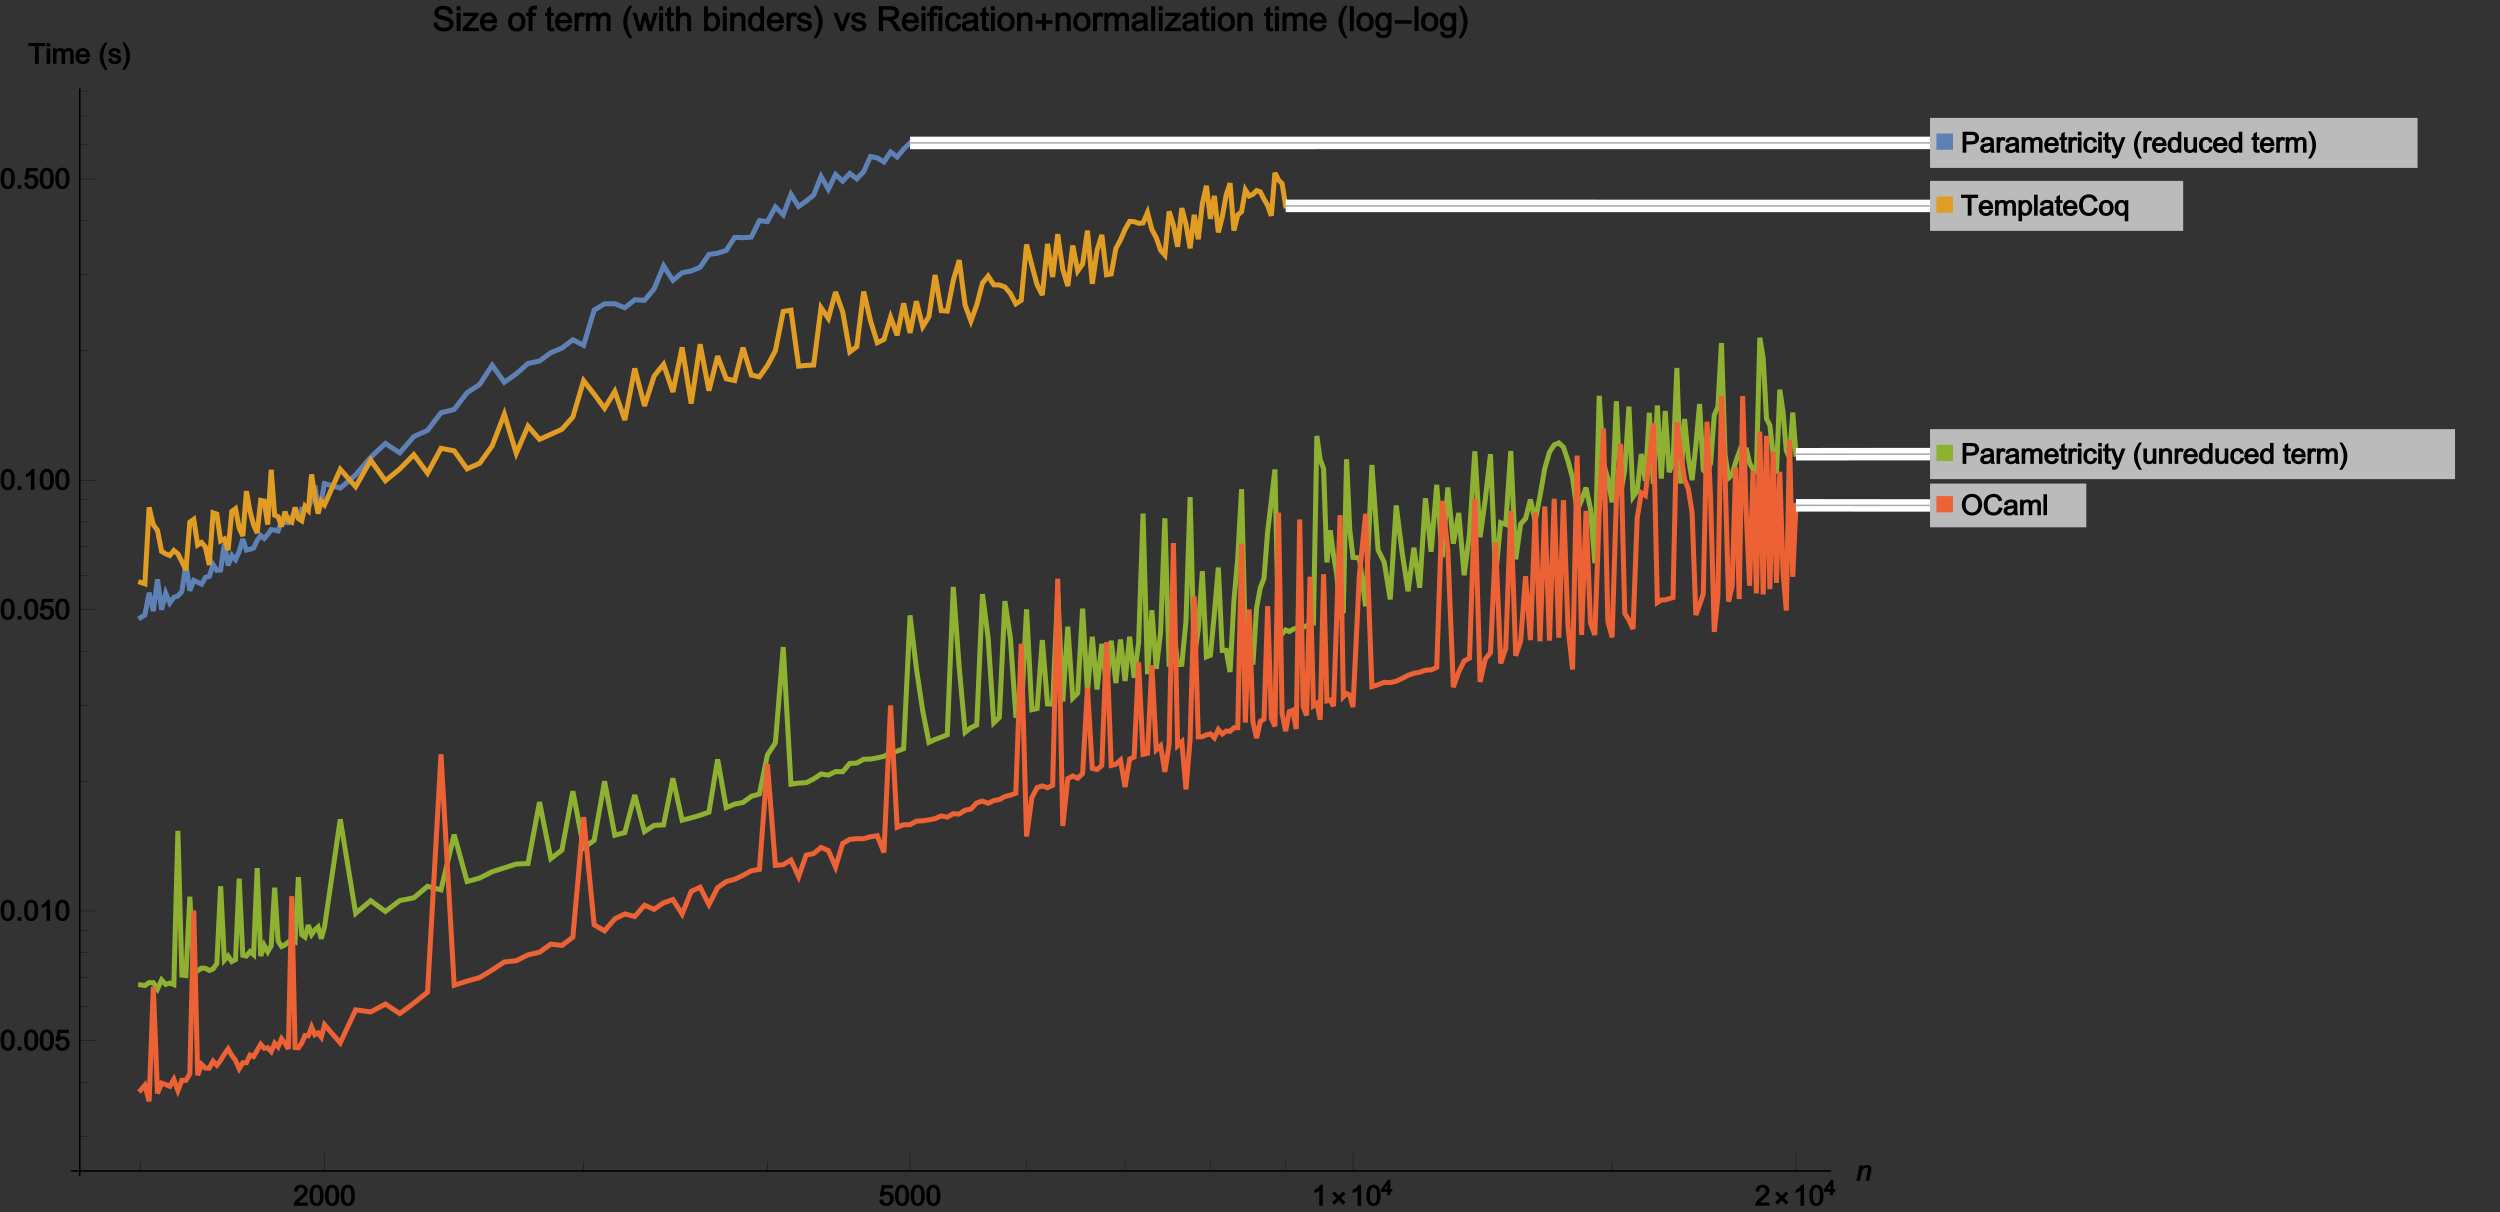 <?xml version="1.0" encoding="UTF-8"?>
<svg xmlns="http://www.w3.org/2000/svg" xmlns:xlink="http://www.w3.org/1999/xlink" width="800pt" height="388pt" viewBox="0 0 800 388" version="1.1">
<rect x="0" y="0" width="800" height="388" fill="#333333" stroke="none"/>
<defs>
<g>
<symbol overflow="visible" id="glyph0-0">
<path style="stroke:none;" d="M 0.375 -0.141 L 0.375 -7.469 L 4.109 -7.469 L 4.109 0 L 0.375 0 Z M 1.125 -0.828 L 3.188 -0.828 L 3.188 -6.641 L 1.297 -6.641 L 1.297 -0.828 Z M 1.125 -0.828 "/>
</symbol>
<symbol overflow="visible" id="glyph0-1">
<path style="stroke:none;" d="M 5.172 -0.922 L 0.031 -0.922 L 0.031 -6.109 L 5.344 -6.109 L 5.344 -0.922 Z M 5.172 -0.922 "/>
</symbol>
<symbol overflow="visible" id="glyph1-0">
<path style="stroke:none;" d="M 0.938 -0.141 L 0.938 -5.891 L 5.797 -5.891 L 5.797 0 L 0.938 0 Z M 1.266 -0.406 L 5.297 -0.406 L 5.297 -5.484 L 1.438 -5.484 L 1.438 -0.406 Z M 1.266 -0.406 "/>
</symbol>
<symbol overflow="visible" id="glyph1-1">
<path style="stroke:none;" d="M 0.516 -0.141 L 0.516 -6.703 L 3.125 -6.703 C 3.547 -6.703 3.875 -6.688 4.109 -6.641 C 4.422 -6.594 4.797 -6.453 5.016 -6.312 C 5.234 -6.172 5.453 -5.859 5.656 -5.438 C 5.656 -5.422 5.781 -5.031 5.781 -4.703 C 5.781 -4.156 5.547 -3.594 5.203 -3.219 C 4.844 -2.844 4.109 -2.625 3.188 -2.625 L 1.703 -2.625 L 1.703 0 L 0.516 0 Z M 1.531 -3.641 L 3.203 -3.641 C 3.766 -3.641 4.016 -3.703 4.25 -3.922 C 4.484 -4.125 4.547 -4.312 4.547 -4.688 C 4.547 -4.953 4.531 -5.078 4.406 -5.281 C 4.266 -5.469 4.219 -5.562 3.984 -5.625 C 3.844 -5.656 3.578 -5.672 3.188 -5.672 L 1.703 -5.672 L 1.703 -3.641 Z M 1.531 -3.641 "/>
</symbol>
<symbol overflow="visible" id="glyph1-2">
<path style="stroke:none;" d="M 3.75 -0.609 C 3.453 -0.359 3.062 -0.141 2.797 -0.047 C 2.516 0.062 2.219 0.109 1.922 0.109 C 1.406 0.109 0.875 -0.047 0.609 -0.312 C 0.328 -0.547 0.141 -0.969 0.141 -1.359 C 0.141 -1.594 0.25 -1.906 0.344 -2.094 C 0.453 -2.281 0.594 -2.438 0.75 -2.531 C 0.922 -2.656 1.234 -2.781 1.453 -2.828 C 1.609 -2.875 1.844 -2.922 2.156 -2.953 C 2.797 -3.031 3.266 -3.125 3.391 -3.172 C 3.391 -3.203 3.391 -3.266 3.391 -3.297 C 3.391 -3.625 3.375 -3.75 3.219 -3.875 C 3.031 -4.062 2.844 -4.109 2.453 -4.109 C 2.078 -4.109 1.922 -4.094 1.734 -3.953 C 1.562 -3.828 1.484 -3.688 1.375 -3.188 L 0.25 -3.359 C 0.344 -3.797 0.516 -4.172 0.672 -4.359 C 0.844 -4.578 1.203 -4.766 1.5 -4.875 C 1.812 -4.984 2.156 -5.047 2.562 -5.047 C 2.969 -5.047 3.281 -5 3.531 -4.891 C 3.781 -4.812 4.094 -4.656 4.203 -4.516 C 4.312 -4.359 4.453 -4.094 4.5 -3.875 C 4.531 -3.734 4.531 -3.484 4.531 -3.141 L 4.531 -2.094 C 4.531 -1.344 4.547 -0.875 4.594 -0.688 C 4.625 -0.5 4.641 -0.406 4.875 0 L 3.688 0 C 3.578 -0.203 3.469 -0.484 3.484 -0.375 Z M 3.562 -2.344 C 3.281 -2.219 2.859 -2.125 2.281 -2.047 C 1.953 -1.984 1.719 -1.938 1.578 -1.875 C 1.453 -1.812 1.469 -1.766 1.391 -1.656 C 1.312 -1.547 1.328 -1.516 1.328 -1.391 C 1.328 -1.172 1.359 -1.094 1.516 -0.953 C 1.688 -0.812 1.797 -0.781 2.109 -0.781 C 2.406 -0.781 2.562 -0.812 2.797 -0.938 C 3.031 -1.078 3.156 -1.156 3.234 -1.359 C 3.406 -1.672 3.391 -1.844 3.391 -2.188 L 3.391 -2.266 Z M 3.562 -2.344 "/>
</symbol>
<symbol overflow="visible" id="glyph1-3">
<path style="stroke:none;" d="M 0.391 -0.141 L 0.391 -4.938 L 1.469 -4.938 L 1.469 -4.094 L 1.172 -4.188 C 1.344 -4.516 1.516 -4.734 1.672 -4.844 C 1.828 -4.953 2.109 -5.047 2.297 -5.047 C 2.562 -5.047 2.969 -4.906 3.297 -4.703 L 2.938 -3.688 C 2.516 -3.938 2.453 -3.953 2.266 -3.953 C 2.094 -3.953 2.047 -3.938 1.922 -3.828 C 1.766 -3.719 1.734 -3.688 1.672 -3.5 C 1.578 -3.219 1.531 -2.906 1.531 -2.578 L 1.531 0 L 0.391 0 Z M 0.391 -0.141 "/>
</symbol>
<symbol overflow="visible" id="glyph1-4">
<path style="stroke:none;" d="M 0.406 -0.141 L 0.406 -4.938 L 1.469 -4.938 L 1.469 -4.141 L 1.172 -4.234 C 1.312 -4.469 1.516 -4.656 1.75 -4.797 C 2 -4.938 2.406 -5.047 2.703 -5.047 C 3.062 -5.047 3.453 -4.938 3.688 -4.781 C 3.891 -4.641 4.109 -4.344 4.078 -4.453 C 4.281 -4.734 4.875 -5.047 5.469 -5.047 C 5.938 -5.047 6.406 -4.875 6.656 -4.609 C 6.906 -4.359 7.078 -3.875 7.078 -3.328 L 7.078 0 L 5.953 0 L 5.953 -3.062 C 5.953 -3.391 5.922 -3.625 5.875 -3.75 C 5.812 -3.891 5.781 -3.906 5.641 -3.984 C 5.516 -4.078 5.484 -4.094 5.297 -4.094 C 4.969 -4.094 4.812 -4 4.594 -3.781 C 4.375 -3.578 4.312 -3.328 4.312 -2.844 L 4.312 0 L 3.188 0 L 3.188 -3.156 C 3.188 -3.516 3.172 -3.688 3.047 -3.859 C 2.922 -4.031 2.828 -4.094 2.531 -4.094 C 2.312 -4.094 2.219 -4.062 2.031 -3.938 C 1.844 -3.828 1.766 -3.75 1.672 -3.531 C 1.594 -3.297 1.547 -2.984 1.547 -2.562 L 1.547 0 L 0.406 0 Z M 0.406 -0.141 "/>
</symbol>
<symbol overflow="visible" id="glyph1-5">
<path style="stroke:none;" d="M 3.781 -1.766 L 4.812 -1.641 C 4.641 -1.047 4.344 -0.578 4 -0.328 C 3.656 -0.047 3.094 0.109 2.547 0.109 C 1.859 0.109 1.203 -0.141 0.797 -0.562 C 0.391 -0.984 0.141 -1.672 0.141 -2.422 C 0.141 -3.219 0.406 -3.922 0.812 -4.359 C 1.203 -4.781 1.859 -5.047 2.5 -5.047 C 3.125 -5.047 3.75 -4.781 4.156 -4.359 C 4.547 -3.938 4.797 -3.234 4.797 -2.469 C 4.797 -2.438 4.797 -2.359 4.797 -2.125 L 1.328 -2.125 C 1.344 -1.75 1.438 -1.453 1.688 -1.172 C 1.953 -0.906 2.156 -0.812 2.562 -0.812 C 2.844 -0.812 2.969 -0.859 3.172 -1 C 3.375 -1.156 3.484 -1.297 3.656 -1.797 Z M 1.188 -3.047 L 3.594 -3.047 C 3.578 -3.297 3.531 -3.5 3.359 -3.703 C 3.109 -4 2.922 -4.125 2.516 -4.125 C 2.156 -4.125 1.969 -4.031 1.703 -3.781 C 1.469 -3.547 1.391 -3.328 1.375 -3.047 Z M 1.188 -3.047 "/>
</symbol>
<symbol overflow="visible" id="glyph1-6">
<path style="stroke:none;" d="M 2.484 -0.844 L 2.625 -0.031 C 2.203 0.047 2 0.062 1.844 0.062 C 1.547 0.062 1.203 -0.016 1.031 -0.109 C 0.875 -0.203 0.719 -0.406 0.641 -0.562 C 0.578 -0.719 0.562 -1.031 0.562 -1.5 L 0.562 -4.047 L -0.031 -4.047 L -0.031 -4.938 L 0.562 -4.938 L 0.562 -6.016 L 1.688 -6.703 L 1.688 -4.938 L 2.484 -4.938 L 2.484 -4.047 L 1.688 -4.047 L 1.688 -1.453 C 1.688 -1.219 1.641 -1.172 1.734 -1.031 C 1.766 -0.953 1.75 -1 1.812 -0.969 C 1.875 -0.922 1.859 -0.938 1.969 -0.938 C 2.062 -0.938 2.172 -0.953 2.453 -0.984 Z M 2.484 -0.844 "/>
</symbol>
<symbol overflow="visible" id="glyph1-7">
<path style="stroke:none;" d="M 0.406 -5.656 L 0.406 -6.703 L 1.562 -6.703 L 1.562 -5.531 L 0.406 -5.531 Z M 0.406 -0.141 L 0.406 -4.938 L 1.562 -4.938 L 1.562 0 L 0.406 0 Z M 0.406 -0.141 "/>
</symbol>
<symbol overflow="visible" id="glyph1-8">
<path style="stroke:none;" d="M 3.641 -1.969 L 4.594 -1.859 C 4.5 -1.203 4.234 -0.688 3.875 -0.375 C 3.531 -0.078 2.984 0.109 2.469 0.109 C 1.828 0.109 1.188 -0.141 0.797 -0.547 C 0.406 -0.969 0.172 -1.672 0.172 -2.453 C 0.172 -2.953 0.25 -3.391 0.406 -3.766 C 0.578 -4.156 0.891 -4.531 1.234 -4.719 C 1.578 -4.906 2.062 -5.047 2.469 -5.047 C 2.984 -5.047 3.516 -4.875 3.828 -4.609 C 4.156 -4.359 4.422 -3.891 4.531 -3.328 L 3.422 -3.156 C 3.312 -3.625 3.234 -3.766 3.047 -3.922 C 2.875 -4.078 2.766 -4.125 2.5 -4.125 C 2.109 -4.125 1.906 -4.016 1.641 -3.719 C 1.406 -3.438 1.328 -3.094 1.328 -2.469 C 1.328 -1.844 1.391 -1.484 1.641 -1.203 C 1.875 -0.922 2.062 -0.812 2.453 -0.812 C 2.766 -0.812 2.906 -0.875 3.109 -1.062 C 3.328 -1.25 3.406 -1.453 3.469 -2 Z M 3.641 -1.969 "/>
</symbol>
<symbol overflow="visible" id="glyph1-9">
<path style="stroke:none;" d="M 0.375 1.672 L 0.266 0.734 C 0.641 0.844 0.797 0.859 0.922 0.859 C 1.094 0.859 1.109 0.859 1.219 0.812 C 1.328 0.75 1.406 0.672 1.469 0.562 C 1.516 0.484 1.547 0.391 1.672 0.078 C 1.672 0.031 1.703 -0.031 1.734 -0.125 L -0.094 -4.938 L 1.109 -4.938 L 2.141 -2.094 C 2.266 -1.75 2.375 -1.391 2.469 -1.016 L 2.125 -1.016 C 2.219 -1.375 2.328 -1.734 2.453 -2.078 L 3.484 -4.938 L 4.641 -4.938 L 2.812 -0.047 C 2.625 0.453 2.422 0.906 2.312 1.109 C 2.172 1.375 2.016 1.562 1.828 1.688 C 1.641 1.797 1.312 1.906 1.062 1.906 C 0.906 1.906 0.734 1.859 0.391 1.75 Z M 0.375 1.672 "/>
</symbol>
<symbol overflow="visible" id="glyph1-10">
<path style="stroke:none;" d="M 3.438 -0.141 L 3.438 -0.719 L 3.734 -0.625 C 3.438 -0.156 2.891 0.109 2.312 0.109 C 1.938 0.109 1.469 -0.031 1.156 -0.234 C 0.844 -0.438 0.547 -0.828 0.375 -1.188 C 0.203 -1.562 0.125 -1.984 0.125 -2.453 C 0.125 -2.922 0.203 -3.344 0.359 -3.719 C 0.516 -4.109 0.797 -4.5 1.109 -4.703 C 1.422 -4.906 1.891 -5.047 2.281 -5.047 C 2.562 -5.047 2.922 -4.938 3.141 -4.828 C 3.359 -4.703 3.547 -4.547 3.688 -4.359 L 3.391 -4.25 L 3.391 -6.703 L 4.516 -6.703 L 4.516 0 L 3.438 0 Z M 1.281 -2.453 C 1.281 -1.859 1.359 -1.516 1.609 -1.219 C 1.859 -0.922 2.047 -0.812 2.391 -0.812 C 2.734 -0.812 2.891 -0.922 3.141 -1.203 C 3.391 -1.484 3.453 -1.812 3.453 -2.391 C 3.453 -3.031 3.391 -3.406 3.125 -3.703 C 2.891 -4 2.703 -4.109 2.344 -4.109 C 2 -4.109 1.828 -4 1.578 -3.719 C 1.344 -3.422 1.281 -3.078 1.281 -2.453 Z M 1.281 -2.453 "/>
</symbol>
<symbol overflow="visible" id="glyph1-11">
<path style="stroke:none;" d="M 3.469 -0.141 L 3.469 -0.812 L 3.766 -0.719 C 3.406 -0.188 2.797 0.109 2.172 0.109 C 1.891 0.109 1.641 0.047 1.391 -0.047 C 1.156 -0.156 0.859 -0.328 0.734 -0.484 C 0.625 -0.641 0.484 -0.938 0.438 -1.172 C 0.406 -1.328 0.391 -1.562 0.391 -1.906 L 0.391 -4.938 L 1.531 -4.938 L 1.531 -2.203 C 1.531 -1.797 1.547 -1.516 1.578 -1.375 C 1.625 -1.172 1.688 -1.094 1.844 -0.984 C 2 -0.859 2.094 -0.844 2.328 -0.844 C 2.562 -0.844 2.656 -0.859 2.875 -0.984 C 3.078 -1.109 3.172 -1.172 3.266 -1.391 C 3.344 -1.594 3.391 -1.906 3.391 -2.297 L 3.391 -4.938 L 4.531 -4.938 L 4.531 0 L 3.469 0 Z M 3.469 -0.141 "/>
</symbol>
<symbol overflow="visible" id="glyph1-12">
<path style="stroke:none;" d="M 2.156 -0.141 L 2.156 -5.672 L 0.031 -5.672 L 0.031 -6.703 L 5.484 -6.703 L 5.484 -5.672 L 3.359 -5.672 L 3.359 0 L 2.156 0 Z M 2.156 -0.141 "/>
</symbol>
<symbol overflow="visible" id="glyph1-13">
<path style="stroke:none;" d="M 0.406 1.656 L 0.406 -4.938 L 1.484 -4.938 L 1.484 -4.188 L 1.188 -4.297 C 1.344 -4.531 1.547 -4.703 1.75 -4.828 C 1.969 -4.938 2.359 -5.047 2.656 -5.047 C 3.062 -5.047 3.531 -4.891 3.828 -4.703 C 4.141 -4.484 4.422 -4.109 4.578 -3.719 C 4.734 -3.359 4.812 -2.938 4.812 -2.5 C 4.812 -2.031 4.719 -1.594 4.547 -1.203 C 4.391 -0.828 4.078 -0.438 3.75 -0.234 C 3.422 -0.031 2.969 0.109 2.609 0.109 C 2.344 0.109 1.984 0.016 1.766 -0.094 C 1.562 -0.203 1.391 -0.344 1.25 -0.516 L 1.547 -0.609 L 1.547 1.797 L 0.406 1.797 Z M 1.469 -2.438 C 1.469 -1.844 1.547 -1.5 1.797 -1.203 C 2.031 -0.922 2.203 -0.812 2.562 -0.812 C 2.906 -0.812 3.078 -0.922 3.328 -1.219 C 3.578 -1.516 3.656 -1.875 3.656 -2.5 C 3.656 -3.094 3.578 -3.453 3.344 -3.75 C 3.094 -4.031 2.922 -4.156 2.594 -4.156 C 2.25 -4.156 2.062 -4.016 1.812 -3.703 C 1.547 -3.391 1.469 -3.047 1.469 -2.438 Z M 1.469 -2.438 "/>
</symbol>
<symbol overflow="visible" id="glyph1-14">
<path style="stroke:none;" d="M 0.391 -0.141 L 0.391 -6.703 L 1.531 -6.703 L 1.531 0 L 0.391 0 Z M 0.391 -0.141 "/>
</symbol>
<symbol overflow="visible" id="glyph1-15">
<path style="stroke:none;" d="M 5.281 -2.516 L 6.344 -2.266 C 6.125 -1.469 5.766 -0.844 5.297 -0.484 C 4.828 -0.109 4.141 0.109 3.469 0.109 C 2.781 0.109 2.094 -0.062 1.656 -0.344 C 1.219 -0.625 0.828 -1.141 0.609 -1.672 C 0.375 -2.203 0.266 -2.781 0.266 -3.406 C 0.266 -4.062 0.453 -4.75 0.703 -5.25 C 0.969 -5.75 1.328 -6.141 1.797 -6.391 C 2.266 -6.656 2.922 -6.828 3.484 -6.828 C 4.125 -6.828 4.781 -6.609 5.234 -6.297 C 5.672 -5.953 6.031 -5.406 6.234 -4.719 L 5.062 -4.438 C 4.859 -5.078 4.703 -5.312 4.406 -5.531 C 4.125 -5.75 3.891 -5.812 3.469 -5.812 C 2.969 -5.812 2.672 -5.734 2.344 -5.5 C 2 -5.266 1.828 -5.047 1.688 -4.641 C 1.562 -4.234 1.5 -3.828 1.5 -3.406 C 1.5 -2.859 1.578 -2.375 1.734 -1.969 C 1.891 -1.562 2.094 -1.359 2.422 -1.156 C 2.766 -0.953 3 -0.875 3.406 -0.875 C 3.875 -0.875 4.156 -0.984 4.484 -1.266 C 4.812 -1.531 4.984 -1.844 5.141 -2.562 Z M 5.281 -2.516 "/>
</symbol>
<symbol overflow="visible" id="glyph1-16">
<path style="stroke:none;" d="M 0.109 -2.469 C 0.109 -3.328 0.406 -4.062 0.891 -4.484 C 1.281 -4.828 1.906 -5.047 2.484 -5.047 C 3.125 -5.047 3.766 -4.781 4.172 -4.375 C 4.578 -3.953 4.844 -3.266 4.844 -2.531 C 4.844 -1.922 4.703 -1.359 4.516 -1.016 C 4.328 -0.672 4.062 -0.406 3.719 -0.219 C 3.391 -0.016 2.891 0.109 2.484 0.109 C 1.828 0.109 1.172 -0.141 0.781 -0.562 C 0.375 -0.969 0.109 -1.672 0.109 -2.469 Z M 1.281 -2.469 C 1.281 -1.859 1.359 -1.516 1.609 -1.219 C 1.875 -0.922 2.094 -0.812 2.484 -0.812 C 2.875 -0.812 3.078 -0.922 3.344 -1.219 C 3.594 -1.516 3.672 -1.875 3.672 -2.5 C 3.672 -3.062 3.594 -3.406 3.344 -3.703 C 3.062 -4 2.875 -4.109 2.484 -4.109 C 2.094 -4.109 1.875 -4 1.609 -3.703 C 1.359 -3.406 1.281 -3.062 1.281 -2.469 Z M 1.281 -2.469 "/>
</symbol>
<symbol overflow="visible" id="glyph1-17">
<path style="stroke:none;" d="M 3.391 1.656 L 3.391 -0.625 L 3.688 -0.531 C 3.562 -0.344 3.391 -0.219 3.172 -0.094 C 2.938 0.016 2.594 0.109 2.344 0.109 C 1.797 0.109 1.188 -0.141 0.781 -0.594 C 0.391 -1.031 0.141 -1.734 0.141 -2.516 C 0.141 -2.984 0.219 -3.391 0.375 -3.766 C 0.547 -4.141 0.828 -4.516 1.141 -4.719 C 1.453 -4.906 1.906 -5.047 2.281 -5.047 C 2.859 -5.047 3.422 -4.766 3.766 -4.281 L 3.469 -4.172 L 3.469 -4.938 L 4.531 -4.938 L 4.531 1.797 L 3.391 1.797 Z M 1.297 -2.469 C 1.297 -1.875 1.375 -1.516 1.625 -1.219 C 1.875 -0.922 2.062 -0.812 2.406 -0.812 C 2.75 -0.812 2.906 -0.922 3.156 -1.203 C 3.391 -1.484 3.469 -1.828 3.469 -2.406 C 3.469 -3.031 3.391 -3.391 3.125 -3.703 C 2.875 -4.016 2.703 -4.141 2.359 -4.141 C 2.016 -4.141 1.844 -4.031 1.609 -3.75 C 1.359 -3.453 1.297 -3.094 1.297 -2.469 Z M 1.297 -2.469 "/>
</symbol>
<symbol overflow="visible" id="glyph1-18">
<path style="stroke:none;" d="M 0.406 -0.141 L 0.406 -4.938 L 1.469 -4.938 L 1.469 -4.125 L 1.172 -4.234 C 1.516 -4.75 2.141 -5.047 2.797 -5.047 C 3.062 -5.047 3.328 -4.984 3.562 -4.891 C 3.797 -4.781 4.094 -4.609 4.219 -4.453 C 4.328 -4.297 4.469 -4 4.516 -3.766 C 4.531 -3.625 4.547 -3.359 4.547 -3 L 4.547 0 L 3.406 0 L 3.406 -2.969 C 3.406 -3.297 3.391 -3.531 3.328 -3.688 C 3.266 -3.859 3.203 -3.875 3.047 -3.984 C 2.891 -4.062 2.828 -4.094 2.625 -4.094 C 2.281 -4.094 2.109 -4.016 1.859 -3.797 C 1.625 -3.578 1.547 -3.281 1.547 -2.688 L 1.547 0 L 0.406 0 Z M 0.406 -0.141 "/>
</symbol>
<symbol overflow="visible" id="glyph1-19">
<path style="stroke:none;" d="M 0.25 -3.266 C 0.25 -4.344 0.594 -5.281 1.172 -5.875 C 1.734 -6.484 2.609 -6.828 3.516 -6.828 C 4.109 -6.828 4.766 -6.641 5.234 -6.359 C 5.719 -6.078 6.078 -5.672 6.484 -4.891 C 6.641 -4.562 6.766 -3.984 6.766 -3.344 C 6.766 -2.688 6.578 -2 6.312 -1.5 C 6.047 -0.969 5.672 -0.578 5.188 -0.312 C 4.703 -0.047 4.062 0.109 3.516 0.109 C 2.906 0.109 2.234 -0.078 1.75 -0.359 C 1.281 -0.656 0.859 -1.156 0.625 -1.656 C 0.375 -2.172 0.25 -2.703 0.25 -3.266 Z M 1.484 -3.266 C 1.484 -2.469 1.641 -1.969 2.047 -1.516 C 2.469 -1.078 2.875 -0.875 3.516 -0.875 C 4.156 -0.875 4.547 -1.078 4.969 -1.531 C 5.375 -1.984 5.531 -2.516 5.531 -3.344 C 5.531 -3.875 5.438 -4.328 5.266 -4.719 C 5.094 -5.109 4.891 -5.312 4.547 -5.531 C 4.203 -5.75 3.938 -5.812 3.516 -5.812 C 2.922 -5.812 2.516 -5.641 2.078 -5.234 C 1.641 -4.812 1.484 -4.219 1.484 -3.266 Z M 1.484 -3.266 "/>
</symbol>
<symbol overflow="visible" id="glyph1-20">
<path style="stroke:none;" d="M 4.703 -0.891 L 4.703 0 L 0.094 0 C 0.078 -0.328 0.109 -0.5 0.188 -0.688 C 0.281 -0.969 0.516 -1.359 0.75 -1.641 C 0.984 -1.922 1.344 -2.234 1.797 -2.609 C 2.5 -3.188 2.969 -3.641 3.219 -3.984 C 3.453 -4.312 3.531 -4.531 3.531 -4.828 C 3.531 -5.141 3.469 -5.312 3.234 -5.531 C 3.016 -5.734 2.859 -5.812 2.5 -5.812 C 2.109 -5.812 1.922 -5.734 1.688 -5.5 C 1.469 -5.281 1.406 -5.062 1.406 -4.5 L 0.219 -4.609 C 0.297 -5.344 0.562 -5.906 0.922 -6.219 C 1.281 -6.547 1.906 -6.734 2.516 -6.734 C 3.125 -6.734 3.734 -6.531 4.094 -6.188 C 4.453 -5.844 4.688 -5.312 4.688 -4.812 C 4.688 -4.547 4.641 -4.297 4.531 -4.047 C 4.422 -3.797 4.188 -3.438 3.953 -3.172 C 3.703 -2.891 3.297 -2.516 2.734 -2.031 C 2.266 -1.625 1.953 -1.359 1.812 -1.219 C 1.688 -1.078 1.578 -0.938 1.641 -1.031 L 4.703 -1.031 Z M 4.703 -0.891 "/>
</symbol>
<symbol overflow="visible" id="glyph1-21">
<path style="stroke:none;" d="M 0.188 -3.312 C 0.188 -4.062 0.266 -4.688 0.422 -5.141 C 0.578 -5.609 0.859 -6.062 1.172 -6.312 C 1.484 -6.562 2 -6.734 2.469 -6.734 C 2.812 -6.734 3.234 -6.641 3.484 -6.484 C 3.75 -6.359 3.969 -6.141 4.141 -5.891 C 4.312 -5.625 4.5 -5.219 4.594 -4.828 C 4.688 -4.453 4.75 -3.938 4.75 -3.312 C 4.75 -2.562 4.656 -1.938 4.516 -1.469 C 4.359 -1.016 4.062 -0.562 3.766 -0.312 C 3.453 -0.047 2.938 0.109 2.469 0.109 C 1.844 0.109 1.234 -0.141 0.875 -0.594 C 0.453 -1.125 0.188 -2.094 0.188 -3.312 Z M 1.344 -3.312 C 1.344 -2.25 1.422 -1.641 1.672 -1.297 C 1.922 -0.938 2.109 -0.812 2.469 -0.812 C 2.828 -0.812 3.016 -0.938 3.266 -1.297 C 3.516 -1.641 3.578 -2.25 3.578 -3.312 C 3.578 -4.359 3.516 -4.984 3.266 -5.312 C 3.016 -5.672 2.828 -5.812 2.453 -5.812 C 2.094 -5.812 1.922 -5.688 1.703 -5.375 C 1.438 -5 1.344 -4.359 1.344 -3.312 Z M 1.344 -3.312 "/>
</symbol>
<symbol overflow="visible" id="glyph1-22">
<path style="stroke:none;" d="M 0.375 -1.953 L 1.344 -2.047 C 1.438 -1.484 1.516 -1.281 1.75 -1.078 C 1.969 -0.875 2.125 -0.812 2.438 -0.812 C 2.812 -0.812 3.016 -0.922 3.281 -1.203 C 3.547 -1.484 3.625 -1.766 3.625 -2.234 C 3.625 -2.688 3.547 -2.953 3.297 -3.219 C 3.047 -3.469 2.828 -3.562 2.438 -3.562 C 2.172 -3.562 2.062 -3.547 1.859 -3.422 C 1.641 -3.312 1.484 -3.172 1.344 -2.922 L 0.312 -3.062 L 0.984 -6.625 L 4.516 -6.625 L 4.516 -5.594 L 1.906 -5.594 L 1.672 -4.359 C 1.688 -4.359 2.219 -4.531 2.641 -4.531 C 3.188 -4.531 3.781 -4.297 4.172 -3.922 C 4.562 -3.531 4.812 -2.922 4.812 -2.312 C 4.812 -1.734 4.594 -1.125 4.25 -0.703 C 3.828 -0.188 3.156 0.109 2.438 0.109 C 1.859 0.109 1.25 -0.094 0.875 -0.406 C 0.5 -0.734 0.25 -1.281 0.172 -1.938 Z M 0.375 -1.953 "/>
</symbol>
<symbol overflow="visible" id="glyph1-23">
<path style="stroke:none;" d="M 3.344 0 L 2.375 0 L 2.375 -4.766 C 2.484 -4.891 2.234 -4.703 1.922 -4.531 C 1.625 -4.344 1.219 -4.172 0.797 -4.016 L 0.797 -5.047 C 1.422 -5.328 1.688 -5.547 2 -5.844 C 2.344 -6.125 2.516 -6.312 2.719 -6.734 L 3.516 -6.734 L 3.516 0 Z M 3.344 0 "/>
</symbol>
<symbol overflow="visible" id="glyph1-24">
<path style="stroke:none;" d="M 0.625 -0.141 L 0.625 -1.172 L 1.875 -1.172 L 1.875 0 L 0.625 0 Z M 0.625 -0.141 "/>
</symbol>
<symbol overflow="visible" id="glyph1-25">
<path style="stroke:none;" d="M 0.266 -1.656 L 1.203 -1.812 C 1.266 -1.328 1.344 -1.188 1.531 -1.031 C 1.734 -0.859 1.906 -0.812 2.266 -0.812 C 2.625 -0.812 2.766 -0.844 2.938 -1 C 3.125 -1.141 3.156 -1.219 3.156 -1.422 C 3.156 -1.594 3.125 -1.641 2.984 -1.734 C 2.875 -1.812 2.734 -1.859 2.297 -1.969 C 1.703 -2.125 1.312 -2.25 1.094 -2.344 C 0.859 -2.453 0.562 -2.641 0.453 -2.828 C 0.328 -3.031 0.219 -3.328 0.219 -3.562 C 0.219 -3.766 0.328 -4.062 0.422 -4.234 C 0.516 -4.406 0.641 -4.562 0.812 -4.688 C 0.938 -4.766 1.219 -4.875 1.438 -4.938 C 1.641 -5 1.875 -5.047 2.125 -5.047 C 2.5 -5.047 2.812 -4.984 3.094 -4.875 C 3.359 -4.766 3.688 -4.594 3.812 -4.422 C 3.953 -4.234 4.094 -3.891 4.156 -3.469 L 3.031 -3.328 C 2.984 -3.719 2.938 -3.812 2.766 -3.953 C 2.594 -4.094 2.484 -4.125 2.172 -4.125 C 1.812 -4.125 1.672 -4.094 1.516 -3.969 C 1.375 -3.859 1.344 -3.812 1.344 -3.656 C 1.344 -3.547 1.312 -3.562 1.391 -3.469 C 1.453 -3.391 1.438 -3.359 1.562 -3.297 C 1.641 -3.266 1.875 -3.203 2.266 -3.094 C 2.828 -2.938 3.219 -2.828 3.438 -2.734 C 3.656 -2.641 3.953 -2.453 4.078 -2.281 C 4.203 -2.094 4.312 -1.766 4.312 -1.5 C 4.312 -1.234 4.188 -0.891 4.031 -0.656 C 3.875 -0.422 3.547 -0.203 3.25 -0.078 C 2.969 0.047 2.641 0.109 2.266 0.109 C 1.672 0.109 1.078 -0.047 0.75 -0.312 C 0.438 -0.562 0.188 -1.031 0.078 -1.625 Z M 0.266 -1.656 "/>
</symbol>
<symbol overflow="visible" id="glyph2-0">
<path style="stroke:none;" d="M 0.375 -0.141 L 0.375 -7.469 L 4.109 -7.469 L 4.109 0 L 0.375 0 Z M 1.125 -0.828 L 3.188 -0.828 L 3.188 -6.641 L 1.297 -6.641 L 1.297 -0.828 Z M 1.125 -0.828 "/>
</symbol>
<symbol overflow="visible" id="glyph2-1">
<path style="stroke:none;" d="M 2.656 1.891 L 2 1.891 C 1.734 1.562 1.531 1.234 1.328 0.906 C 1.141 0.578 0.922 0.141 0.781 -0.219 C 0.641 -0.578 0.547 -0.938 0.469 -1.328 C 0.391 -1.688 0.359 -2.078 0.359 -2.453 C 0.359 -2.859 0.391 -3.234 0.469 -3.594 C 0.547 -3.984 0.656 -4.344 0.797 -4.703 C 0.922 -5.047 1.156 -5.484 1.344 -5.828 C 1.531 -6.156 1.75 -6.484 2 -6.828 L 2.922 -6.828 C 2.578 -6.25 2.391 -5.906 2.344 -5.812 C 2.109 -5.344 1.984 -5.016 1.859 -4.672 C 1.75 -4.328 1.672 -3.984 1.609 -3.625 C 1.562 -3.266 1.516 -2.875 1.516 -2.469 C 1.516 -2.094 1.562 -1.719 1.625 -1.344 C 1.688 -0.984 1.766 -0.625 1.875 -0.266 C 2 0.094 2.141 0.438 2.297 0.781 C 2.453 1.109 2.578 1.344 2.938 1.891 Z M 2.656 1.891 "/>
</symbol>
<symbol overflow="visible" id="glyph2-2">
<path style="stroke:none;" d="M 2.625 -2.453 C 2.625 -2.062 2.578 -1.688 2.516 -1.328 C 2.438 -0.938 2.328 -0.578 2.188 -0.219 C 2.047 0.125 1.828 0.562 1.641 0.906 C 1.453 1.234 1.234 1.562 0.984 1.891 L 0.047 1.891 C 0.391 1.328 0.578 0.984 0.75 0.672 L 0.688 0.766 C 0.859 0.438 1 0.094 1.109 -0.25 C 1.219 -0.594 1.312 -0.938 1.375 -1.312 C 1.422 -1.672 1.453 -2.047 1.453 -2.453 C 1.453 -2.828 1.422 -3.188 1.359 -3.562 C 1.297 -3.938 1.203 -4.297 1.094 -4.656 C 0.984 -5.016 0.906 -5.25 0.578 -5.891 C 0.516 -6.031 0.391 -6.266 0.047 -6.828 L 0.984 -6.828 C 1.234 -6.484 1.453 -6.172 1.641 -5.828 C 1.844 -5.5 2.062 -5.062 2.203 -4.703 C 2.328 -4.344 2.438 -3.969 2.516 -3.594 C 2.578 -3.219 2.625 -2.844 2.625 -2.453 Z M 2.625 -2.453 "/>
</symbol>
<symbol overflow="visible" id="glyph2-3">
<path style="stroke:none;" d="M 4.656 -1 L 4 -0.328 L 2.625 -1.719 L 1.234 -0.328 L 0.484 -1.094 L 1.859 -2.469 L 0.5 -3.859 L 1.234 -4.609 L 2.625 -3.234 L 4 -4.609 L 4.75 -3.859 L 3.391 -2.469 L 4.75 -1.094 Z M 4.656 -1 "/>
</symbol>
<symbol overflow="visible" id="glyph3-0">
<path style="stroke:none;" d="M 0.578 -0.188 L 0.578 -4.375 L 4.203 -4.375 L 4.203 0 L 0.578 0 Z M 0.891 -0.484 L 3.672 -0.484 L 3.672 -3.891 L 1.109 -3.891 L 1.109 -0.484 Z M 0.891 -0.484 "/>
</symbol>
<symbol overflow="visible" id="glyph3-1">
<path style="stroke:none;" d="M 1.844 -0.188 L 1.844 -1.094 L -0.141 -1.094 L -0.141 -1.828 L 2.062 -4.953 L 2.844 -4.953 L 2.844 -1.984 L 3.453 -1.984 L 3.453 -1.094 L 2.844 -1.094 L 2.844 0 L 1.844 0 Z M 1.844 -1.797 L 1.844 -3.859 L 2.219 -3.719 L 1 -1.984 L 1.844 -1.984 Z M 1.844 -1.797 "/>
</symbol>
<symbol overflow="visible" id="glyph4-0">
<path style="stroke:none;" d="M 0.938 -0.141 L 0.938 -5.891 L 5.797 -5.891 L 5.797 0 L 0.938 0 Z M 1.266 -0.406 L 5.297 -0.406 L 5.297 -5.484 L 1.438 -5.484 L 1.438 -0.406 Z M 1.266 -0.406 "/>
</symbol>
<symbol overflow="visible" id="glyph4-1">
<path style="stroke:none;" d="M 0.109 -0.141 L 1.109 -4.938 L 2.203 -4.938 L 1.984 -3.984 L 1.688 -4.094 C 2 -4.406 2.297 -4.641 2.578 -4.781 C 2.844 -4.938 3.25 -5.047 3.531 -5.047 C 3.922 -5.047 4.328 -4.891 4.531 -4.703 C 4.75 -4.484 4.906 -4.109 4.906 -3.766 C 4.906 -3.594 4.875 -3.328 4.812 -2.953 L 4.188 0 L 3.031 0 L 3.688 -3.094 C 3.75 -3.375 3.766 -3.594 3.766 -3.719 C 3.766 -3.875 3.766 -3.906 3.672 -4 C 3.562 -4.109 3.531 -4.109 3.328 -4.109 C 2.922 -4.109 2.688 -4 2.359 -3.703 C 2.047 -3.422 1.859 -3.016 1.703 -2.297 L 1.234 0 L 0.078 0 Z M 0.109 -0.141 "/>
</symbol>
<symbol overflow="visible" id="glyph5-0">
<path style="stroke:none;" d="M 1.188 -0.125 L 1.188 -7.016 L 6.906 -7.016 L 6.906 0 L 1.188 0 Z M 1.516 -0.438 L 6.406 -0.438 L 6.406 -6.578 L 1.656 -6.578 L 1.656 -0.438 Z M 1.516 -0.438 "/>
</symbol>
<symbol overflow="visible" id="glyph5-1">
<path style="stroke:none;" d="M 0.469 -2.75 L 1.578 -2.844 C 1.641 -2.297 1.703 -2.078 1.875 -1.828 C 2.047 -1.594 2.188 -1.438 2.531 -1.281 C 2.891 -1.125 3.297 -1.047 3.719 -1.047 C 4.109 -1.047 4.453 -1.109 4.766 -1.219 C 5.062 -1.344 5.156 -1.453 5.312 -1.656 C 5.453 -1.859 5.484 -1.984 5.484 -2.219 C 5.484 -2.469 5.453 -2.578 5.312 -2.766 C 5.172 -2.938 5.062 -3.062 4.734 -3.188 C 4.531 -3.266 4.078 -3.391 3.375 -3.562 C 2.656 -3.734 2.047 -3.938 1.75 -4.078 C 1.375 -4.266 1.109 -4.516 0.922 -4.797 C 0.75 -5.078 0.609 -5.5 0.609 -5.859 C 0.609 -6.234 0.766 -6.703 1 -7.047 C 1.203 -7.391 1.656 -7.688 2.078 -7.859 C 2.5 -8.031 2.984 -8.125 3.5 -8.125 C 4.078 -8.125 4.578 -8.031 5.016 -7.844 C 5.453 -7.672 5.891 -7.359 6.125 -6.984 C 6.359 -6.625 6.531 -6.125 6.562 -5.562 L 5.281 -5.469 C 5.203 -6.094 5.078 -6.359 4.766 -6.609 C 4.453 -6.859 4.141 -6.953 3.547 -6.953 C 2.922 -6.953 2.578 -6.875 2.281 -6.656 C 2.016 -6.422 1.906 -6.234 1.906 -5.922 C 1.906 -5.641 1.969 -5.516 2.172 -5.328 C 2.359 -5.156 2.781 -5.016 3.609 -4.828 C 4.438 -4.641 5.016 -4.469 5.312 -4.328 C 5.766 -4.125 6.203 -3.828 6.406 -3.5 C 6.625 -3.188 6.781 -2.719 6.781 -2.312 C 6.781 -1.906 6.625 -1.422 6.391 -1.047 C 6.156 -0.688 5.703 -0.359 5.266 -0.156 C 4.828 0.031 4.328 0.141 3.781 0.141 C 3.078 0.141 2.5 0.031 2.016 -0.172 C 1.547 -0.359 1.062 -0.719 0.781 -1.125 C 0.516 -1.531 0.328 -2.094 0.312 -2.719 Z M 0.469 -2.75 "/>
</symbol>
<symbol overflow="visible" id="glyph5-2">
<path style="stroke:none;" d="M 0.547 -6.766 L 0.547 -7.984 L 1.812 -7.984 L 1.812 -6.625 L 0.547 -6.625 Z M 0.547 -0.125 L 0.547 -5.859 L 1.812 -5.859 L 1.812 0 L 0.547 0 Z M 0.547 -0.125 "/>
</symbol>
<symbol overflow="visible" id="glyph5-3">
<path style="stroke:none;" d="M 0.047 -0.125 L 0.047 -0.938 L 3.438 -4.844 C 3.375 -4.844 3.016 -4.828 2.703 -4.828 L 0.266 -4.828 L 0.266 -5.859 L 5.141 -5.859 L 5.141 -5.047 L 2.078 -1.453 L 1.703 -1.062 C 1.797 -1.062 2.203 -1.078 2.562 -1.078 L 5.312 -1.078 L 5.312 0 L 0.047 0 Z M 0.047 -0.125 "/>
</symbol>
<symbol overflow="visible" id="glyph5-4">
<path style="stroke:none;" d="M 4.531 -2.078 L 5.703 -1.906 C 5.516 -1.234 5.188 -0.688 4.766 -0.375 C 4.344 -0.047 3.703 0.125 3.062 0.125 C 2.234 0.125 1.469 -0.156 1 -0.656 C 0.5 -1.172 0.234 -1.969 0.234 -2.875 C 0.234 -3.828 0.516 -4.641 1 -5.172 C 1.484 -5.688 2.234 -6 3 -6 C 3.75 -6 4.469 -5.688 4.938 -5.188 C 5.422 -4.672 5.703 -3.859 5.703 -2.938 C 5.703 -2.875 5.703 -2.797 5.703 -2.547 L 1.531 -2.547 C 1.562 -2.062 1.688 -1.688 2 -1.359 C 2.312 -1.031 2.594 -0.922 3.062 -0.922 C 3.406 -0.922 3.578 -0.969 3.828 -1.141 C 4.078 -1.328 4.234 -1.516 4.422 -2.078 Z M 1.422 -3.609 L 4.375 -3.609 C 4.344 -3.938 4.266 -4.188 4.078 -4.422 C 3.766 -4.797 3.5 -4.938 3.016 -4.938 C 2.578 -4.938 2.328 -4.828 2.016 -4.531 C 1.734 -4.25 1.609 -3.953 1.594 -3.609 Z M 1.422 -3.609 "/>
</symbol>
<symbol overflow="visible" id="glyph5-5">
<path style="stroke:none;" d="M 0.188 -2.922 C 0.188 -3.969 0.516 -4.828 1.094 -5.328 C 1.578 -5.75 2.281 -6 2.984 -6 C 3.75 -6 4.484 -5.688 4.984 -5.188 C 5.469 -4.688 5.75 -3.891 5.75 -3 C 5.75 -2.281 5.609 -1.625 5.391 -1.203 C 5.156 -0.781 4.844 -0.469 4.438 -0.25 C 4.031 -0.016 3.469 0.125 2.984 0.125 C 2.188 0.125 1.453 -0.156 0.953 -0.656 C 0.469 -1.156 0.188 -1.969 0.188 -2.922 Z M 1.484 -2.922 C 1.484 -2.203 1.594 -1.766 1.906 -1.422 C 2.219 -1.062 2.5 -0.922 2.984 -0.922 C 3.438 -0.922 3.719 -1.062 4.031 -1.422 C 4.344 -1.766 4.453 -2.219 4.453 -2.953 C 4.453 -3.656 4.344 -4.078 4.031 -4.422 C 3.719 -4.781 3.438 -4.938 2.984 -4.938 C 2.5 -4.938 2.219 -4.797 1.906 -4.438 C 1.594 -4.078 1.484 -3.641 1.484 -2.922 Z M 1.484 -2.922 "/>
</symbol>
<symbol overflow="visible" id="glyph5-6">
<path style="stroke:none;" d="M 0.766 -0.125 L 0.766 -4.859 L -0.062 -4.859 L -0.062 -5.859 L 0.766 -5.859 L 0.766 -6.312 C 0.766 -6.688 0.812 -6.969 0.875 -7.156 C 0.953 -7.406 1.172 -7.703 1.391 -7.844 C 1.625 -8 2.078 -8.125 2.484 -8.125 C 2.75 -8.125 3.047 -8.094 3.547 -7.984 L 3.359 -6.906 C 3.031 -6.969 2.844 -6.984 2.672 -6.984 C 2.375 -6.984 2.281 -6.953 2.156 -6.828 C 2.047 -6.703 2.031 -6.578 2.031 -6.234 L 2.031 -5.859 L 3.125 -5.859 L 3.125 -4.859 L 2.031 -4.859 L 2.031 0 L 0.766 0 Z M 0.766 -0.125 "/>
</symbol>
<symbol overflow="visible" id="glyph5-7">
<path style="stroke:none;" d="M 2.922 -0.969 L 3.094 -0.031 C 2.641 0.047 2.406 0.078 2.203 0.078 C 1.859 0.078 1.469 -0.016 1.281 -0.125 C 1.094 -0.234 0.906 -0.469 0.828 -0.641 C 0.75 -0.828 0.719 -1.203 0.719 -1.766 L 0.719 -4.859 L 0.016 -4.859 L 0.016 -5.859 L 0.719 -5.859 L 0.719 -7.172 L 1.969 -7.938 L 1.969 -5.859 L 2.922 -5.859 L 2.922 -4.859 L 1.969 -4.859 L 1.969 -1.703 C 1.969 -1.438 1.938 -1.359 2.016 -1.234 C 2.062 -1.109 2.078 -1.141 2.156 -1.094 C 2.219 -1.062 2.219 -1.078 2.359 -1.078 C 2.469 -1.078 2.609 -1.094 2.906 -1.125 Z M 2.922 -0.969 "/>
</symbol>
<symbol overflow="visible" id="glyph5-8">
<path style="stroke:none;" d="M 0.531 -0.125 L 0.531 -5.859 L 1.703 -5.859 L 1.703 -4.875 L 1.438 -4.969 C 1.656 -5.359 1.844 -5.625 2.031 -5.75 C 2.219 -5.891 2.531 -6 2.766 -6 C 3.078 -6 3.516 -5.844 3.906 -5.594 L 3.484 -4.453 C 3.062 -4.703 2.953 -4.734 2.703 -4.734 C 2.5 -4.734 2.422 -4.703 2.266 -4.594 C 2.094 -4.453 2.016 -4.391 1.953 -4.172 C 1.844 -3.828 1.797 -3.453 1.797 -3.062 L 1.797 0 L 0.531 0 Z M 0.531 -0.125 "/>
</symbol>
<symbol overflow="visible" id="glyph5-9">
<path style="stroke:none;" d="M 0.547 -0.125 L 0.547 -5.859 L 1.703 -5.859 L 1.703 -4.938 L 1.438 -5.031 C 1.609 -5.312 1.844 -5.531 2.141 -5.703 C 2.422 -5.859 2.875 -6 3.25 -6 C 3.672 -6 4.109 -5.859 4.391 -5.688 C 4.641 -5.516 4.875 -5.188 4.875 -5.188 C 5.156 -5.625 5.859 -6 6.562 -6 C 7.109 -6 7.656 -5.797 7.953 -5.484 C 8.25 -5.188 8.438 -4.609 8.438 -3.969 L 8.438 0 L 7.188 0 L 7.188 -3.656 C 7.188 -4.031 7.156 -4.312 7.094 -4.469 C 7.031 -4.641 6.969 -4.672 6.797 -4.766 C 6.641 -4.875 6.578 -4.906 6.344 -4.906 C 5.953 -4.906 5.75 -4.797 5.484 -4.531 C 5.219 -4.281 5.125 -3.953 5.125 -3.375 L 5.125 0 L 3.875 0 L 3.875 -3.75 C 3.875 -4.172 3.828 -4.406 3.688 -4.609 C 3.531 -4.828 3.391 -4.906 3.047 -4.906 C 2.781 -4.906 2.641 -4.859 2.406 -4.719 C 2.188 -4.578 2.062 -4.469 1.953 -4.203 C 1.859 -3.938 1.797 -3.547 1.797 -3.031 L 1.797 0 L 0.547 0 Z M 0.547 -0.125 "/>
</symbol>
<symbol overflow="visible" id="glyph5-10">
<path style="stroke:none;" d="M 1.578 -0.125 L -0.188 -5.859 L 1.125 -5.859 L 2.047 -2.5 L 2.391 -1.281 L 2.078 -1.281 C 2.078 -1.344 2.188 -1.734 2.359 -2.438 L 3.281 -5.859 L 4.5 -5.859 L 5.375 -2.469 L 5.656 -1.406 L 5.344 -1.406 L 5.672 -2.484 L 6.656 -5.859 L 7.906 -5.859 L 6.062 0 L 4.844 0 L 3.922 -3.484 L 3.703 -4.422 L 4.016 -4.422 L 2.844 0 L 1.625 0 Z M 1.578 -0.125 "/>
</symbol>
<symbol overflow="visible" id="glyph5-11">
<path style="stroke:none;" d="M 0.547 -0.125 L 0.547 -7.984 L 1.797 -7.984 L 1.797 -5.078 L 1.531 -5.172 C 1.969 -5.688 2.656 -6 3.344 -6 C 3.75 -6 4.203 -5.859 4.531 -5.703 C 4.828 -5.531 5.078 -5.219 5.219 -4.938 C 5.312 -4.734 5.422 -4.219 5.422 -3.672 L 5.422 0 L 4.156 0 L 4.156 -3.672 C 4.156 -4.141 4.094 -4.391 3.891 -4.609 C 3.688 -4.828 3.516 -4.906 3.141 -4.906 C 2.844 -4.906 2.703 -4.859 2.453 -4.719 C 2.203 -4.562 2.078 -4.469 1.969 -4.219 C 1.859 -3.969 1.797 -3.625 1.797 -3.188 L 1.797 0 L 0.547 0 Z M 0.547 -0.125 "/>
</symbol>
<symbol overflow="visible" id="glyph5-12">
<path style="stroke:none;" d="M 1.578 0 L 0.547 0 L 0.547 -7.984 L 1.797 -7.984 L 1.797 -5.094 L 1.531 -5.188 C 1.938 -5.703 2.562 -6 3.188 -6 C 3.531 -6 3.859 -5.922 4.156 -5.781 C 4.469 -5.641 4.828 -5.406 5.031 -5.156 C 5.219 -4.906 5.438 -4.5 5.531 -4.141 C 5.641 -3.797 5.719 -3.406 5.719 -3.016 C 5.719 -2.047 5.438 -1.203 4.953 -0.688 C 4.484 -0.156 3.797 0.125 3.141 0.125 C 2.469 0.125 1.828 -0.172 1.453 -0.719 L 1.734 -0.828 L 1.734 0 Z M 1.734 -2.969 C 1.734 -2.297 1.766 -1.906 1.953 -1.609 C 2.25 -1.125 2.547 -0.922 3.062 -0.922 C 3.484 -0.922 3.719 -1.062 4.016 -1.422 C 4.312 -1.766 4.422 -2.219 4.422 -2.922 C 4.422 -3.656 4.312 -4.109 4.031 -4.453 C 3.75 -4.797 3.516 -4.938 3.094 -4.938 C 2.688 -4.938 2.422 -4.797 2.125 -4.422 C 1.828 -4.078 1.734 -3.656 1.734 -2.969 Z M 1.734 -2.969 "/>
</symbol>
<symbol overflow="visible" id="glyph5-13">
<path style="stroke:none;" d="M 0.547 -0.125 L 0.547 -5.859 L 1.719 -5.859 L 1.719 -4.922 L 1.453 -5.016 C 1.859 -5.641 2.562 -6 3.344 -6 C 3.688 -6 4 -5.922 4.281 -5.812 C 4.562 -5.688 4.875 -5.484 5.016 -5.297 C 5.156 -5.094 5.297 -4.766 5.359 -4.484 C 5.391 -4.312 5.406 -4 5.406 -3.562 L 5.406 0 L 4.141 0 L 4.141 -3.531 C 4.141 -3.922 4.109 -4.203 4.031 -4.391 C 3.969 -4.594 3.875 -4.641 3.688 -4.766 C 3.5 -4.875 3.391 -4.906 3.141 -4.906 C 2.75 -4.906 2.5 -4.797 2.203 -4.547 C 1.906 -4.281 1.797 -3.891 1.797 -3.188 L 1.797 0 L 0.547 0 Z M 0.547 -0.125 "/>
</symbol>
<symbol overflow="visible" id="glyph5-14">
<path style="stroke:none;" d="M 4.172 -0.125 L 4.172 -0.828 L 4.453 -0.734 C 4.094 -0.188 3.469 0.125 2.781 0.125 C 2.328 0.125 1.797 -0.016 1.422 -0.266 C 1.047 -0.516 0.719 -0.953 0.5 -1.391 C 0.297 -1.828 0.203 -2.344 0.203 -2.922 C 0.203 -3.484 0.297 -3.984 0.484 -4.438 C 0.672 -4.891 1 -5.344 1.359 -5.578 C 1.734 -5.828 2.266 -6 2.734 -6 C 3.062 -6 3.484 -5.875 3.734 -5.734 C 4 -5.594 4.219 -5.406 4.391 -5.172 L 4.109 -5.078 L 4.109 -7.984 L 5.359 -7.984 L 5.359 0 L 4.172 0 Z M 1.484 -2.922 C 1.484 -2.203 1.594 -1.766 1.906 -1.406 C 2.203 -1.047 2.453 -0.922 2.859 -0.922 C 3.281 -0.922 3.516 -1.047 3.797 -1.375 C 4.094 -1.734 4.188 -2.156 4.188 -2.844 C 4.188 -3.609 4.094 -4.078 3.797 -4.422 C 3.5 -4.781 3.25 -4.938 2.812 -4.938 C 2.391 -4.938 2.156 -4.797 1.875 -4.453 C 1.594 -4.109 1.484 -3.656 1.484 -2.922 Z M 1.484 -2.922 "/>
</symbol>
<symbol overflow="visible" id="glyph5-15">
<path style="stroke:none;" d="M 0.328 -1.938 L 1.391 -2.094 C 1.469 -1.562 1.578 -1.375 1.812 -1.172 C 2.047 -0.969 2.281 -0.922 2.703 -0.922 C 3.156 -0.922 3.359 -0.953 3.562 -1.141 C 3.781 -1.312 3.844 -1.422 3.844 -1.672 C 3.844 -1.875 3.797 -1.953 3.609 -2.078 C 3.484 -2.156 3.266 -2.234 2.75 -2.359 C 2.047 -2.547 1.578 -2.703 1.312 -2.812 C 1.031 -2.953 0.719 -3.156 0.578 -3.391 C 0.438 -3.609 0.328 -3.969 0.328 -4.234 C 0.328 -4.484 0.422 -4.812 0.547 -5.031 C 0.641 -5.234 0.812 -5.422 1 -5.562 C 1.156 -5.672 1.469 -5.797 1.734 -5.875 C 1.969 -5.953 2.25 -6 2.547 -6 C 2.984 -6 3.375 -5.922 3.703 -5.797 C 4.031 -5.672 4.391 -5.469 4.547 -5.25 C 4.703 -5.031 4.859 -4.641 4.938 -4.172 L 3.688 -4 C 3.641 -4.438 3.547 -4.562 3.359 -4.734 C 3.156 -4.891 2.984 -4.938 2.609 -4.938 C 2.188 -4.938 1.969 -4.906 1.797 -4.75 C 1.609 -4.609 1.562 -4.547 1.562 -4.344 C 1.562 -4.219 1.547 -4.203 1.625 -4.109 C 1.703 -4 1.719 -3.969 1.875 -3.891 C 1.969 -3.859 2.25 -3.797 2.719 -3.656 C 3.391 -3.484 3.859 -3.344 4.125 -3.219 C 4.391 -3.109 4.703 -2.891 4.859 -2.672 C 5.016 -2.469 5.125 -2.094 5.125 -1.766 C 5.125 -1.453 4.984 -1.062 4.797 -0.781 C 4.625 -0.5 4.25 -0.25 3.891 -0.094 C 3.547 0.047 3.156 0.125 2.719 0.125 C 2 0.125 1.312 -0.047 0.938 -0.359 C 0.562 -0.656 0.266 -1.203 0.141 -1.906 Z M 0.328 -1.938 "/>
</symbol>
<symbol overflow="visible" id="glyph5-16">
<path style="stroke:none;" d="M 2.094 -0.125 L -0.094 -5.859 L 1.234 -5.859 L 2.484 -2.375 C 2.609 -2.016 2.734 -1.625 2.844 -1.234 L 2.531 -1.234 C 2.609 -1.531 2.734 -1.891 2.875 -2.312 L 4.172 -5.859 L 5.469 -5.859 L 3.25 0 L 2.156 0 Z M 2.094 -0.125 "/>
</symbol>
<symbol overflow="visible" id="glyph5-17">
<path style="stroke:none;" d="M 0.688 -0.125 L 0.688 -7.984 L 4.281 -7.984 C 4.953 -7.984 5.484 -7.922 5.844 -7.781 C 6.203 -7.641 6.594 -7.359 6.812 -7 C 7.016 -6.656 7.172 -6.172 7.172 -5.75 C 7.172 -5.188 6.953 -4.625 6.594 -4.266 C 6.234 -3.891 5.578 -3.609 4.844 -3.516 L 4.844 -3.781 C 5.125 -3.656 5.438 -3.484 5.578 -3.359 C 5.875 -3.078 6.156 -2.734 6.406 -2.328 L 7.906 0 L 6.281 0 L 5.219 -1.625 C 4.922 -2.094 4.688 -2.453 4.484 -2.703 C 4.297 -2.953 4.125 -3.125 3.969 -3.219 C 3.812 -3.312 3.781 -3.344 3.609 -3.391 C 3.516 -3.406 3.312 -3.422 3.062 -3.422 L 2.016 -3.422 L 2.016 0 L 0.688 0 Z M 1.875 -4.578 L 4.062 -4.578 C 4.531 -4.578 4.906 -4.625 5.156 -4.734 C 5.422 -4.828 5.5 -4.938 5.641 -5.156 C 5.781 -5.359 5.812 -5.5 5.812 -5.75 C 5.812 -6.109 5.719 -6.312 5.453 -6.547 C 5.188 -6.781 4.875 -6.859 4.312 -6.859 L 2.016 -6.859 L 2.016 -4.578 Z M 1.875 -4.578 "/>
</symbol>
<symbol overflow="visible" id="glyph5-18">
<path style="stroke:none;" d="M 4.359 -2.312 L 5.469 -2.156 C 5.344 -1.422 5.047 -0.812 4.625 -0.438 C 4.203 -0.094 3.578 0.125 2.953 0.125 C 2.188 0.125 1.453 -0.156 1 -0.641 C 0.531 -1.156 0.266 -1.969 0.266 -2.906 C 0.266 -3.516 0.359 -4.031 0.547 -4.484 C 0.75 -4.938 1.094 -5.375 1.516 -5.609 C 1.922 -5.828 2.484 -6 2.969 -6 C 3.578 -6 4.172 -5.797 4.562 -5.484 C 4.953 -5.188 5.25 -4.641 5.375 -3.969 L 4.141 -3.797 C 4.031 -4.312 3.922 -4.5 3.688 -4.688 C 3.484 -4.875 3.328 -4.938 3 -4.938 C 2.531 -4.938 2.25 -4.797 1.938 -4.453 C 1.656 -4.109 1.547 -3.672 1.547 -2.922 C 1.547 -2.188 1.641 -1.734 1.938 -1.375 C 2.219 -1.047 2.484 -0.922 2.953 -0.922 C 3.328 -0.922 3.516 -1 3.766 -1.219 C 4.016 -1.453 4.141 -1.703 4.219 -2.328 Z M 4.359 -2.312 "/>
</symbol>
<symbol overflow="visible" id="glyph5-19">
<path style="stroke:none;" d="M 4.469 -0.719 C 4.109 -0.422 3.672 -0.172 3.344 -0.047 C 3.016 0.078 2.672 0.125 2.297 0.125 C 1.688 0.125 1.094 -0.047 0.766 -0.359 C 0.438 -0.641 0.234 -1.141 0.234 -1.594 C 0.234 -1.875 0.328 -2.219 0.453 -2.453 C 0.578 -2.672 0.75 -2.859 0.938 -2.984 C 1.141 -3.125 1.484 -3.281 1.75 -3.344 C 1.938 -3.406 2.219 -3.438 2.594 -3.484 C 3.359 -3.578 3.922 -3.688 4.125 -3.75 C 4.125 -3.812 4.125 -3.891 4.125 -3.938 C 4.125 -4.312 4.078 -4.484 3.891 -4.641 C 3.656 -4.859 3.406 -4.938 2.938 -4.938 C 2.5 -4.938 2.266 -4.891 2.047 -4.734 C 1.844 -4.578 1.734 -4.391 1.594 -3.844 L 0.359 -4.016 C 0.469 -4.531 0.641 -4.938 0.844 -5.188 C 1.031 -5.438 1.438 -5.656 1.797 -5.781 C 2.172 -5.922 2.594 -6 3.078 -6 C 3.547 -6 3.938 -5.938 4.25 -5.812 C 4.531 -5.719 4.875 -5.531 5.016 -5.359 C 5.156 -5.188 5.297 -4.875 5.344 -4.609 C 5.375 -4.453 5.391 -4.156 5.391 -3.734 L 5.391 -2.469 C 5.391 -1.594 5.406 -1.031 5.453 -0.797 C 5.5 -0.562 5.531 -0.438 5.781 0 L 4.453 0 C 4.328 -0.234 4.219 -0.547 4.219 -0.516 Z M 4.281 -2.812 C 3.938 -2.672 3.422 -2.547 2.734 -2.453 C 2.344 -2.391 2.062 -2.328 1.906 -2.25 C 1.734 -2.188 1.734 -2.109 1.641 -1.969 C 1.547 -1.844 1.547 -1.797 1.547 -1.625 C 1.547 -1.375 1.594 -1.266 1.797 -1.094 C 1.984 -0.922 2.156 -0.891 2.531 -0.891 C 2.891 -0.891 3.094 -0.922 3.375 -1.078 C 3.672 -1.234 3.828 -1.359 3.984 -1.688 C 4.109 -1.938 4.109 -2.172 4.109 -2.594 L 4.109 -2.734 Z M 4.281 -2.812 "/>
</symbol>
<symbol overflow="visible" id="glyph5-20">
<path style="stroke:none;" d="M 0.516 -0.125 L 0.516 -7.984 L 1.781 -7.984 L 1.781 0 L 0.516 0 Z M 0.516 -0.125 "/>
</symbol>
<symbol overflow="visible" id="glyph5-21">
<path style="stroke:none;" d="M 0.531 0.188 L 1.594 0.359 C 1.641 0.766 1.703 0.875 1.891 1 C 2.109 1.172 2.328 1.219 2.75 1.219 C 3.188 1.219 3.406 1.172 3.641 1 C 3.875 0.828 4 0.688 4.078 0.359 C 4.141 0.172 4.156 -0.234 4.141 -0.859 L 4.422 -0.75 C 4 -0.266 3.375 0 2.766 0 C 2 0 1.281 -0.297 0.859 -0.859 C 0.438 -1.422 0.188 -2.188 0.188 -2.953 C 0.188 -3.484 0.281 -3.984 0.469 -4.438 C 0.656 -4.891 0.984 -5.328 1.344 -5.578 C 1.719 -5.812 2.266 -6 2.766 -6 C 3.438 -6 4.078 -5.672 4.516 -5.156 L 4.25 -5.047 L 4.25 -5.859 L 5.438 -5.859 L 5.438 -0.891 C 5.438 -0.016 5.297 0.703 5.156 0.984 C 4.984 1.344 4.672 1.719 4.281 1.938 C 3.891 2.141 3.297 2.281 2.75 2.281 C 2.078 2.281 1.422 2.094 1 1.797 C 0.594 1.484 0.359 0.938 0.359 0.172 Z M 1.469 -3.016 C 1.469 -2.281 1.578 -1.844 1.875 -1.516 C 2.156 -1.172 2.406 -1.047 2.844 -1.047 C 3.297 -1.047 3.531 -1.172 3.828 -1.516 C 4.125 -1.844 4.234 -2.281 4.234 -2.984 C 4.234 -3.688 4.125 -4.094 3.812 -4.453 C 3.516 -4.797 3.266 -4.938 2.844 -4.938 C 2.422 -4.938 2.156 -4.797 1.875 -4.453 C 1.578 -4.109 1.469 -3.703 1.469 -3.016 Z M 1.469 -3.016 "/>
</symbol>
<symbol overflow="visible" id="glyph6-0">
<path style="stroke:none;" d="M 0.5 -0.125 L 0.5 -8.891 L 4.875 -8.891 L 4.875 0 L 0.5 0 Z M 1.344 -0.938 L 3.891 -0.938 L 3.891 -7.953 L 1.5 -7.953 L 1.5 -0.938 Z M 1.344 -0.938 "/>
</symbol>
<symbol overflow="visible" id="glyph6-1">
<path style="stroke:none;" d="M 3.203 2.266 L 2.422 2.266 C 2.109 1.875 1.875 1.5 1.625 1.094 C 1.406 0.703 1.172 0.188 1 -0.234 C 0.828 -0.656 0.703 -1.094 0.609 -1.562 C 0.531 -2 0.484 -2.469 0.484 -2.922 C 0.484 -3.391 0.531 -3.844 0.609 -4.281 C 0.719 -4.734 0.844 -5.172 1 -5.609 C 1.172 -6.031 1.422 -6.531 1.641 -6.938 C 1.875 -7.328 2.125 -7.719 2.422 -8.125 L 3.438 -8.125 C 3.062 -7.484 2.844 -7.078 2.641 -6.719 C 2.484 -6.375 2.328 -5.984 2.188 -5.578 C 2.047 -5.156 1.953 -4.734 1.875 -4.312 C 1.812 -3.875 1.766 -3.406 1.766 -2.922 C 1.766 -2.484 1.812 -2.031 1.891 -1.594 C 1.969 -1.141 2.078 -0.719 2.203 -0.281 C 2.344 0.141 2.5 0.562 2.703 0.953 C 2.891 1.375 3.062 1.656 3.438 2.266 Z M 3.203 2.266 "/>
</symbol>
<symbol overflow="visible" id="glyph6-2">
<path style="stroke:none;" d="M 3.094 -2.922 C 3.094 -2.453 3.047 -2 2.953 -1.562 C 2.859 -1.094 2.734 -0.672 2.562 -0.234 C 2.406 0.188 2.156 0.688 1.938 1.094 C 1.703 1.484 1.453 1.875 1.141 2.266 L 0.141 2.266 C 0.5 1.641 0.734 1.234 0.891 0.922 C 1.078 0.547 1.25 0.141 1.375 -0.266 C 1.516 -0.688 1.625 -1.094 1.688 -1.531 C 1.766 -1.969 1.797 -2.422 1.797 -2.906 C 1.797 -3.359 1.766 -3.797 1.688 -4.25 C 1.609 -4.688 1.5 -5.125 1.375 -5.547 C 1.234 -5.984 1.109 -6.297 0.875 -6.797 C 0.672 -7.219 0.5 -7.5 0.141 -8.125 L 1.141 -8.125 C 1.453 -7.719 1.703 -7.344 1.938 -6.938 C 2.172 -6.547 2.422 -6.031 2.578 -5.609 C 2.75 -5.172 2.875 -4.734 2.953 -4.281 C 3.047 -3.828 3.094 -3.375 3.094 -2.922 Z M 3.094 -2.922 "/>
</symbol>
<symbol overflow="visible" id="glyph6-3">
<path style="stroke:none;" d="M 5.703 -2.359 L 3.75 -2.359 L 3.75 -0.234 L 2.531 -0.234 L 2.531 -2.359 L 0.438 -2.359 L 0.438 -3.516 L 2.531 -3.516 L 2.531 -5.625 L 3.75 -5.625 L 3.75 -3.516 L 5.859 -3.516 L 5.859 -2.359 Z M 5.703 -2.359 "/>
</symbol>
<symbol overflow="visible" id="glyph6-4">
<path style="stroke:none;" d="M 5.703 -2.359 L 0.438 -2.359 L 0.438 -3.516 L 5.859 -3.516 L 5.859 -2.359 Z M 5.703 -2.359 "/>
</symbol>
</g>
</defs>
<g id="surface1">
<path style="fill:none;stroke-width:1.6;stroke-linecap:square;stroke-linejoin:miter;stroke:rgb(36.839%,50.677%,70.978%);stroke-opacity:1;stroke-miterlimit:3.25;" d="M 45.008 197.637 L 46.367 196.781 L 47.719 189.684 L 49.059 195.543 L 50.391 185.391 L 51.715 195.102 L 53.027 189.793 L 54.336 192.934 L 55.633 191.145 L 56.926 190.715 L 58.207 189.273 L 59.48 180.418 L 60.746 189.027 L 62.004 185.727 L 63.258 186.316 L 64.5 186.918 L 65.734 184.762 L 66.961 184.457 L 68.184 180.656 L 69.398 182.523 L 70.605 182.391 L 71.805 174.031 L 72.996 180.941 L 74.18 177.691 L 75.359 179.082 L 76.531 176.516 L 77.695 172.5 L 78.855 176.043 L 80.008 175.766 L 81.152 175.379 L 82.293 172.945 L 83.426 171.352 L 84.551 172.305 L 85.672 171.023 L 86.785 169.484 L 87.895 169.637 L 88.996 169.906 L 90.094 166.703 L 91.184 167.18 L 92.27 167.293 L 93.348 165.316 L 94.422 164.375 L 95.488 165.445 L 96.551 162.926 L 97.609 162.832 L 98.66 162.727 L 99.707 159.773 L 100.746 155.438 L 101.781 162.082 L 102.812 160.219 L 103.84 154.738 L 108.887 156.207 L 113.816 151.938 L 118.629 146.324 L 123.328 141.895 L 127.926 144.914 L 132.418 139.699 L 136.816 137.711 L 141.121 132.074 L 145.34 131.027 L 149.469 125.66 L 153.52 122.984 L 157.488 116.883 L 161.387 122.32 L 165.207 119.621 L 168.961 116.309 L 172.645 115.535 L 176.266 112.852 L 179.82 111.395 L 183.316 108.719 L 186.754 110.512 L 190.133 99.234 L 193.457 97.23 L 196.73 97.199 L 199.949 98.477 L 203.121 95.945 L 206.242 96.098 L 209.32 92.438 L 212.348 85.078 L 215.332 89.719 L 218.277 87.27 L 221.176 86.711 L 224.035 85.52 L 226.859 81.41 L 229.641 81.027 L 232.387 80.145 L 235.094 75.961 L 237.766 76.078 L 240.406 75.871 L 243.012 70.586 L 245.582 70.926 L 248.121 66.227 L 250.633 68.727 L 253.109 62.16 L 255.559 66.07 L 257.98 64.363 L 260.371 62.41 L 262.734 56.477 L 265.074 60.551 L 267.383 55.809 L 269.668 57.969 L 271.93 55.5 L 274.164 57.258 L 276.375 54.91 L 278.562 50.078 L 280.727 50.527 L 282.867 51.816 L 284.984 48.637 L 287.082 50.227 L 289.16 47.73 L 291.215 45.734 "/>
<path style="fill:none;stroke-width:1.6;stroke-linecap:square;stroke-linejoin:miter;stroke:rgb(88.071%,61.102%,14.203%);stroke-opacity:1;stroke-miterlimit:3.25;" d="M 45.008 186.367 L 46.367 186.832 L 47.719 162.348 L 49.059 167.938 L 50.391 169.695 L 51.715 176.438 L 53.027 177.227 L 54.336 177.758 L 55.633 176.16 L 56.926 177.227 L 58.207 179.699 L 59.48 182.469 L 60.746 167.082 L 62.004 166.191 L 63.258 174.383 L 64.5 173.586 L 65.734 175.047 L 66.961 180.801 L 68.184 164.09 L 69.398 164.512 L 70.605 173.094 L 71.805 172.473 L 72.996 176.035 L 74.18 163.652 L 75.359 162.77 L 76.531 168.938 L 77.695 171.52 L 78.855 157.164 L 80.008 163.656 L 81.152 167.957 L 82.293 170.559 L 83.426 160.117 L 84.551 160.34 L 85.672 167.852 L 86.785 150.332 L 87.895 164.875 L 88.996 165.34 L 90.094 168.488 L 91.184 163.746 L 92.27 166.625 L 93.348 167.133 L 94.422 162.379 L 95.488 165.934 L 96.551 166.637 L 97.609 162.055 L 98.66 163.234 L 99.707 151.793 L 100.746 158.824 L 101.781 164.363 L 102.812 160.363 L 103.84 161.57 L 108.887 150.184 L 113.816 155.746 L 118.629 147.254 L 123.328 153.84 L 127.926 150.066 L 132.418 145.496 L 136.816 151.418 L 141.121 143.461 L 145.34 144.27 L 149.469 150.039 L 153.52 148.223 L 157.488 142.703 L 161.387 132.535 L 165.207 145.066 L 168.961 136.363 L 172.645 140.59 L 176.266 138.98 L 179.82 137.363 L 183.316 133.441 L 186.754 121.812 L 190.133 126.133 L 193.457 130.656 L 196.73 125.246 L 199.949 134.406 L 203.121 117.898 L 206.242 129.914 L 209.32 120.332 L 212.348 116.578 L 215.332 125.434 L 218.277 111.164 L 221.176 129.145 L 224.035 110.152 L 226.859 125.004 L 229.641 113.949 L 232.387 121.195 L 235.094 121.777 L 237.766 111.242 L 240.406 119.996 L 243.012 120.602 L 245.582 116.973 L 248.121 112.223 L 250.633 99.664 L 253.109 99.27 L 255.559 117.18 L 257.98 116.93 L 260.371 116.809 L 262.734 98.461 L 265.074 101.883 L 267.383 93.434 L 269.668 99.82 L 271.93 112.598 L 274.164 110.953 L 276.375 93.262 L 278.562 102.641 L 280.727 109.684 L 282.867 108.629 L 284.984 101.496 L 287.082 107.301 L 289.16 97.07 L 291.215 106.527 L 293.25 96.406 L 295.266 104.523 L 297.258 101.34 L 299.234 88.02 L 301.191 99.414 L 303.129 99.559 L 305.051 89.719 L 306.953 83.242 L 308.836 97.629 L 310.703 102.727 L 312.555 97.605 L 314.391 90.562 L 316.207 88.344 L 318.008 91.148 L 319.793 91.191 L 321.566 91.828 L 323.32 93.898 L 325.062 97.23 L 326.785 96.09 L 328.496 78.246 L 330.195 84.934 L 331.879 91.16 L 333.547 94.422 L 335.203 78.039 L 336.848 88.625 L 338.477 74.945 L 340.09 86.168 L 341.695 91.535 L 343.285 78.566 L 344.867 86.723 L 346.434 84.5 L 347.988 73.777 L 349.531 90.82 L 351.062 80.07 L 352.582 75.176 L 354.094 87.926 L 355.59 87.672 L 357.078 79.531 L 358.555 76.801 L 360.02 73.398 L 361.477 70.855 L 362.922 70.934 L 364.355 71.477 L 365.781 71.336 L 367.195 68.027 L 368.602 73.441 L 370 76.059 L 371.383 80.062 L 372.762 81.625 L 374.129 67.625 L 375.488 72.047 L 376.84 78.965 L 378.18 66.602 L 379.512 71.773 L 380.836 79.449 L 382.148 68.73 L 383.457 76.559 L 384.754 65.18 L 386.047 59.445 L 387.328 70.016 L 388.602 62.668 L 389.867 74.359 L 391.125 69.402 L 392.375 62.406 L 393.621 58.617 L 394.855 73.785 L 396.082 68.746 L 397.305 67.738 L 398.52 60.766 L 399.727 62.703 L 400.926 62.172 L 402.117 60.992 L 403.301 61.391 L 404.48 63.703 L 405.652 65.758 L 406.816 69.043 L 407.977 55.297 L 409.129 57.602 L 410.273 58.719 L 411.414 65.883 "/>
<path style="fill:none;stroke-width:1.6;stroke-linecap:square;stroke-linejoin:miter;stroke:rgb(56.015%,69.156%,19.487%);stroke-opacity:1;stroke-miterlimit:3.25;" d="M 45.008 315.156 L 46.367 315.375 L 47.719 314.434 L 49.059 314.434 L 50.391 316.484 L 51.715 313.578 L 53.027 315.012 L 54.336 314.578 L 55.633 315.086 L 56.926 265.879 L 58.207 312.035 L 59.48 312.176 L 60.746 286.934 L 62.004 310.871 L 63.258 310.668 L 64.5 309.797 L 65.734 309.863 L 66.961 310.535 L 68.184 310.062 L 69.398 308.348 L 70.605 283.574 L 71.805 307.254 L 72.996 305.93 L 74.18 307.703 L 75.359 307.062 L 76.531 281.176 L 77.695 305.68 L 78.855 305.93 L 80.008 304.508 L 81.152 305.492 L 82.293 277.801 L 83.426 305.93 L 84.551 302.531 L 85.672 304.57 L 86.785 302.648 L 87.895 284.051 L 88.996 301.133 L 90.094 302.887 L 91.184 302.352 L 92.27 301.477 L 93.348 300.672 L 94.422 301.305 L 95.488 280.68 L 96.551 299.09 L 97.609 299.875 L 98.66 296.051 L 99.707 299.035 L 100.746 297.605 L 101.781 296.637 L 102.812 300.387 L 103.84 296.637 L 108.887 262.191 L 113.816 292.258 L 118.629 288.223 L 123.328 291.664 L 127.926 288.176 L 132.418 287.301 L 136.816 283.617 L 141.121 284.746 L 145.34 267.074 L 149.469 282.09 L 153.52 280.969 L 157.488 278.945 L 161.387 277.723 L 165.207 276.488 L 168.961 276.336 L 172.645 256.676 L 176.266 274.758 L 179.82 272.004 L 183.316 253.188 L 186.754 271.301 L 190.133 268.898 L 193.457 250.012 L 196.73 267.27 L 199.949 266.426 L 203.121 254.391 L 206.242 266.105 L 209.32 264.113 L 212.348 263.961 L 215.332 249.062 L 218.277 262.461 L 221.176 261.711 L 224.035 260.879 L 226.859 259.891 L 229.641 243.004 L 232.387 258.43 L 235.094 257.312 L 237.766 256.789 L 240.406 254.84 L 243.012 254.074 L 245.582 241.559 L 248.121 237.703 L 250.633 207.059 L 253.109 250.953 L 255.559 250.582 L 257.98 250.457 L 260.371 249.258 L 262.734 247.68 L 265.074 248.035 L 267.383 246.906 L 269.668 246.953 L 271.93 244.285 L 274.164 244.195 L 276.375 242.961 L 278.562 242.895 L 280.727 242.527 L 282.867 242.008 L 284.984 240.902 L 287.082 240.379 L 289.16 239.57 L 291.215 196.934 L 293.25 213.914 L 295.266 227.445 L 297.258 237.562 L 299.234 236.633 L 301.191 235.891 L 303.129 235.121 L 305.051 187.809 L 306.953 213.66 L 308.836 234.344 L 310.703 232.852 L 312.555 231.992 L 314.391 190.125 L 316.207 204.227 L 318.008 231.305 L 319.793 229.586 L 321.566 192.371 L 323.32 204.16 L 325.062 228.91 L 326.785 228.789 L 328.496 194.992 L 330.195 227.109 L 331.879 226.742 L 333.547 204.824 L 335.203 225.246 L 336.848 225.328 L 338.477 189.398 L 340.09 224.488 L 341.695 200.551 L 343.285 223.379 L 344.867 221.797 L 346.434 194.75 L 347.988 221.367 L 349.531 203.773 L 351.062 220.641 L 352.582 206.012 L 354.094 219.91 L 355.59 205.008 L 357.078 218.574 L 358.555 204.652 L 360.02 217.91 L 361.477 203.762 L 362.922 216.902 L 364.355 205.625 L 365.781 164.328 L 367.195 215.754 L 368.602 195.309 L 370 214.035 L 371.383 202.449 L 372.762 165.859 L 374.129 213.352 L 375.488 200.324 L 376.84 212.719 L 378.18 212.598 L 379.512 198.836 L 380.836 159.055 L 382.148 210.699 L 383.457 201.199 L 384.754 182.789 L 386.047 210.191 L 387.328 209.688 L 388.602 196.43 L 389.867 181.609 L 391.125 208.145 L 392.375 208.121 L 393.621 215.039 L 394.855 192.238 L 396.082 178.484 L 397.305 156.539 L 398.52 205.848 L 399.727 205.941 L 400.926 212.664 L 402.117 194.457 L 403.301 188.086 L 404.48 185.082 L 405.652 170.004 L 406.816 160.383 L 407.977 150.227 L 409.129 202.672 L 410.273 202.805 L 411.414 201.578 L 412.547 202.086 L 413.672 201.426 L 414.793 201.004 L 415.906 200.699 L 417.016 200.711 L 418.117 200.27 L 419.215 199.59 L 420.305 199.465 L 421.391 139.5 L 422.469 147.098 L 423.543 149.938 L 424.609 179.973 L 425.672 169.719 L 426.73 177.574 L 427.781 183.926 L 428.828 196.711 L 429.867 195.691 L 430.902 146.957 L 431.934 169.625 L 432.957 178.355 L 434.992 178.559 L 437.008 194.012 L 439.004 148.805 L 440.98 176.016 L 442.938 179.859 L 444.875 191.809 L 446.793 161.738 L 448.695 176.836 L 450.582 189.203 L 452.449 175.277 L 454.301 188.066 L 456.133 159.453 L 457.953 176.555 L 459.754 155.129 L 461.539 178.336 L 463.309 155.977 L 465.066 173.961 L 466.805 164.141 L 468.531 184.078 L 470.242 170.867 L 471.941 144.43 L 473.621 171.91 L 475.293 159.801 L 476.949 145.348 L 478.59 184.176 L 480.219 167.254 L 481.836 167.82 L 483.441 144.332 L 485.031 178.984 L 486.609 167.656 L 488.18 165.945 L 489.734 159.848 L 491.277 166.703 L 492.809 158.641 L 494.328 149.902 L 495.836 144.672 L 497.336 142.367 L 498.824 141.723 L 500.301 143.102 L 501.766 147.492 L 503.223 153.023 L 504.668 163.441 L 506.102 160.023 L 507.527 156.062 L 508.941 162.758 L 510.348 180.223 L 511.742 126.664 L 513.129 148.34 L 514.508 153.234 L 515.875 160.742 L 517.234 128.391 L 518.582 158.066 L 519.922 150.27 L 521.258 130.109 L 522.578 159.004 L 523.895 157.148 L 525.203 145.285 L 526.5 153.879 L 527.789 132.086 L 529.07 154.867 L 530.348 129.758 L 531.613 153.16 L 532.871 131.531 L 534.121 151.09 L 535.363 147.996 L 536.602 117.746 L 537.828 154.734 L 539.051 134.074 L 540.262 146.453 L 541.469 153.641 L 542.668 142.617 L 543.859 129.285 L 545.047 150.383 L 546.227 151.668 L 547.398 148.141 L 548.562 132.848 L 549.723 130.195 L 550.871 109.781 L 552.02 145.586 L 553.156 152.938 L 554.289 151.879 L 555.418 147.871 L 556.539 144.738 L 557.652 148.055 L 558.762 143.328 L 559.863 148.141 L 560.961 150.141 L 562.051 150.914 L 563.137 108.066 L 564.215 114.613 L 565.289 134.027 L 566.355 136.055 L 567.418 145.688 L 568.477 151.531 L 569.527 124.684 L 570.57 131.746 L 571.613 144.203 L 572.648 146.543 L 573.68 132.008 L 574.703 145.359 "/>
<path style="fill:none;stroke-width:1.6;stroke-linecap:square;stroke-linejoin:miter;stroke:rgb(92.252%,38.56%,20.918%);stroke-opacity:1;stroke-miterlimit:3.25;" d="M 45.008 348.867 L 46.367 347.273 L 47.719 352.441 L 49.059 315.793 L 50.391 349.918 L 51.715 346.602 L 53.027 347.047 L 54.336 347.609 L 55.633 345.387 L 56.926 348.984 L 58.207 345.715 L 59.48 345.715 L 60.746 343.668 L 62.004 291.34 L 63.258 344.094 L 64.5 340.57 L 65.734 341.789 L 66.961 341.789 L 68.184 339.574 L 69.398 340.875 L 70.605 339.277 L 71.805 337.34 L 72.996 335.648 L 74.18 337.723 L 75.359 339.277 L 76.531 341.996 L 77.695 340.07 L 78.855 340.07 L 80.008 337.625 L 81.152 338.105 L 82.293 336.113 L 83.426 334.184 L 84.551 335.461 L 85.672 335.277 L 86.785 336.488 L 87.895 333.82 L 88.996 335 L 90.094 332.398 L 91.184 333.82 L 92.27 335.648 L 93.348 286.785 L 94.422 335.184 L 95.488 335.277 L 96.551 333.82 L 97.609 331.355 L 98.66 331.441 L 99.707 328.656 L 100.746 331.098 L 101.781 330.5 L 102.812 331.875 L 103.84 327.918 L 108.887 333.73 L 113.816 323.145 L 118.629 323.824 L 123.328 321.293 L 127.926 324.359 L 132.418 321.004 L 136.816 317.48 L 141.121 241.375 L 145.34 315.262 L 149.469 313.957 L 153.52 312.809 L 157.488 310.391 L 161.387 307.832 L 165.207 307.426 L 168.961 305.547 L 172.645 304.711 L 176.266 302.113 L 179.82 302.539 L 183.316 299.879 L 186.754 261.465 L 190.133 295.934 L 193.457 297.875 L 196.73 294.051 L 199.949 292.453 L 203.121 293.27 L 206.242 289.68 L 209.32 290.984 L 212.348 288.91 L 215.332 287.859 L 218.277 292.5 L 221.176 285.246 L 224.035 283.902 L 226.859 289.465 L 229.641 284.059 L 232.387 282.098 L 235.094 281.379 L 237.766 280.121 L 240.406 278.637 L 243.012 278.207 L 245.582 244.469 L 248.121 276.91 L 250.633 276.699 L 253.109 275.195 L 255.559 280.523 L 257.98 273.629 L 260.371 273.137 L 262.734 271.18 L 265.074 272.168 L 267.383 277.469 L 269.668 269.898 L 271.93 268.582 L 274.164 268.402 L 276.375 268.371 L 278.562 267.773 L 280.727 267.414 L 282.867 272.781 L 284.984 225.723 L 287.082 264.719 L 289.16 263.902 L 291.215 263.902 L 293.25 262.766 L 295.266 262.656 L 297.258 262.355 L 299.234 261.949 L 301.191 261.09 L 303.129 261.492 L 305.051 260.398 L 306.953 260.504 L 308.836 259.25 L 310.703 258.914 L 312.555 256.918 L 314.391 256.348 L 316.207 257.039 L 318.008 256.176 L 319.793 255.855 L 321.566 254.887 L 323.32 254.453 L 325.062 253.836 L 326.785 205.98 L 328.496 267.684 L 330.195 255.223 L 331.879 252.02 L 333.547 251.496 L 335.203 252.066 L 336.848 251.289 L 338.477 185.188 L 340.09 264.324 L 341.695 249.156 L 343.285 248.328 L 344.867 249.023 L 346.434 247.559 L 347.988 220.098 L 349.531 245.879 L 351.062 246.234 L 352.582 244.934 L 354.094 205.484 L 355.59 244.934 L 357.078 244.57 L 358.555 243.246 L 360.02 251.836 L 361.477 242.91 L 362.922 242.266 L 364.355 211.945 L 365.781 241.395 L 367.195 241.07 L 368.602 212.855 L 370 239.953 L 371.383 238.691 L 372.762 247.008 L 374.129 238.09 L 375.488 173.781 L 376.84 238.602 L 378.18 237.367 L 379.512 252.598 L 380.836 236.547 L 382.148 190.84 L 383.457 235.789 L 384.754 235.738 L 386.047 235.164 L 387.328 234.836 L 388.602 236.121 L 389.867 233.441 L 391.125 234.871 L 392.375 233.93 L 393.621 234.031 L 394.855 232.887 L 396.082 232.871 L 397.305 174.055 L 398.52 231.211 L 399.727 195.008 L 400.926 230.988 L 402.117 236.191 L 403.301 230.824 L 404.48 230.105 L 405.652 193.957 L 406.816 229.758 L 407.977 232.457 L 409.129 164.047 L 410.273 228.305 L 411.414 233.949 L 412.547 227.75 L 413.672 227.277 L 414.793 233.273 L 415.906 166.223 L 417.016 226.031 L 418.117 228.941 L 419.215 184.547 L 420.305 225.809 L 421.391 225.059 L 422.469 230.297 L 423.543 183.742 L 424.609 224.262 L 425.672 223.973 L 426.73 225.973 L 427.781 196.496 L 428.828 164.871 L 429.867 222.949 L 430.902 221.926 L 431.934 222.43 L 432.957 226.258 L 434.992 184.086 L 437.008 164.41 L 439.004 219.707 L 440.98 219.121 L 442.938 218.348 L 444.875 218.426 L 446.793 217.98 L 448.695 217.078 L 450.582 216.102 L 452.449 215.477 L 454.301 215.117 L 456.133 214.453 L 457.953 214.367 L 459.754 213.539 L 461.539 160.305 L 463.309 175.852 L 465.066 219.895 L 466.805 214.98 L 468.531 211.5 L 470.242 210.574 L 471.941 159.598 L 473.621 218.215 L 475.293 210.898 L 476.949 208.855 L 478.59 173.602 L 480.219 212.285 L 481.836 207.512 L 483.441 163.469 L 485.031 209.844 L 486.609 205.117 L 488.18 184.41 L 489.734 204.836 L 491.277 163.934 L 492.809 205.191 L 494.328 162.074 L 495.836 205 L 497.336 159.594 L 498.824 204.066 L 500.301 160.07 L 501.766 200.695 L 503.223 214.242 L 504.668 145.793 L 506.102 203.199 L 507.527 163.496 L 508.941 199.273 L 510.348 203.199 L 511.742 164.379 L 513.129 137.102 L 514.508 198.781 L 515.875 203.945 L 517.234 159.766 L 518.582 142.035 L 519.922 196.332 L 521.258 198.387 L 522.578 201.273 L 523.895 165.867 L 525.203 157.691 L 526.5 158.531 L 527.789 146.957 L 529.07 135.469 L 530.348 192.828 L 531.613 191.996 L 532.871 191.945 L 534.121 191.57 L 535.363 191.219 L 536.602 135.168 L 537.828 145.066 L 539.051 153.387 L 540.262 156.512 L 541.469 163.961 L 542.668 196.789 L 543.859 193.582 L 545.047 190.094 L 546.227 134.984 L 547.398 159.441 L 548.562 202.215 L 549.723 190.824 L 550.871 126.66 L 552.02 151.945 L 553.156 192.504 L 554.289 187.508 L 555.418 149.555 L 556.539 191.703 L 557.652 126.77 L 558.762 163.512 L 559.863 187.453 L 560.961 150.645 L 562.051 189.898 L 563.137 138.109 L 564.215 190.238 L 565.289 139.469 L 566.355 188.523 L 567.418 144.535 L 568.477 186.523 L 569.527 150.957 L 570.57 183.207 L 571.613 195.398 L 572.648 140.848 L 573.68 184.582 L 574.703 161.703 "/>
<path style="fill:none;stroke-width:4;stroke-linecap:butt;stroke-linejoin:round;stroke:rgb(99.998%,99.998%,99.998%);stroke-opacity:1;stroke-miterlimit:3.25;" d="M 291.215 45.734 L 420.945 45.734 L 424.148 45.73 L 617.617 45.73 "/>
<path style="fill:none;stroke-width:0.5;stroke-linecap:square;stroke-linejoin:miter;stroke:rgb(66.664%,66.664%,66.664%);stroke-opacity:1;stroke-miterlimit:3.25;" d="M 291.215 45.734 L 420.945 45.734 L 424.148 45.73 L 617.617 45.73 "/>
<path style=" stroke:none;fill-rule:nonzero;fill:rgb(99.998%,99.998%,99.998%);fill-opacity:0.667;" d="M 617.617 37.73 L 773.617 37.73 L 773.617 53.73 L 617.617 53.73 Z M 617.617 37.73 "/>
<g style="fill:rgb(36.839%,50.677%,70.978%);fill-opacity:1;">
  <use xlink:href="#glyph0-1" x="619.619" y="48.848"/>
</g>
<g style="fill:rgb(0%,0%,0%);fill-opacity:1;">
  <use xlink:href="#glyph1-1" x="627.521" y="48.848"/>
  <use xlink:href="#glyph1-2" x="633.515" y="48.848"/>
  <use xlink:href="#glyph1-3" x="638.519" y="48.848"/>
  <use xlink:href="#glyph1-2" x="641.516" y="48.848"/>
  <use xlink:href="#glyph1-4" x="646.52" y="48.848"/>
  <use xlink:href="#glyph1-5" x="654.017" y="48.848"/>
  <use xlink:href="#glyph1-6" x="659.021" y="48.848"/>
  <use xlink:href="#glyph1-3" x="661.514" y="48.848"/>
  <use xlink:href="#glyph1-7" x="664.511" y="48.848"/>
  <use xlink:href="#glyph1-8" x="666.509" y="48.848"/>
  <use xlink:href="#glyph1-7" x="671.009" y="48.848"/>
  <use xlink:href="#glyph1-6" x="673.007" y="48.848"/>
  <use xlink:href="#glyph1-9" x="675.5" y="48.848"/>
</g>
<g style="fill:rgb(0%,0%,0%);fill-opacity:1;">
  <use xlink:href="#glyph2-1" x="682.502" y="48.848"/>
</g>
<g style="fill:rgb(0%,0%,0%);fill-opacity:1;">
  <use xlink:href="#glyph1-3" x="685.499" y="48.848"/>
  <use xlink:href="#glyph1-5" x="688.496" y="48.848"/>
  <use xlink:href="#glyph1-10" x="693.5" y="48.848"/>
  <use xlink:href="#glyph1-11" x="698.504" y="48.848"/>
  <use xlink:href="#glyph1-8" x="703.508" y="48.848"/>
  <use xlink:href="#glyph1-5" x="708.008" y="48.848"/>
  <use xlink:href="#glyph1-10" x="713.012" y="48.848"/>
</g>
<g style="fill:rgb(0%,0%,0%);fill-opacity:1;">
  <use xlink:href="#glyph1-6" x="720.518" y="48.848"/>
  <use xlink:href="#glyph1-5" x="723.011" y="48.848"/>
  <use xlink:href="#glyph1-3" x="728.015" y="48.848"/>
  <use xlink:href="#glyph1-4" x="731.012" y="48.848"/>
</g>
<g style="fill:rgb(0%,0%,0%);fill-opacity:1;">
  <use xlink:href="#glyph2-2" x="738.509" y="48.848"/>
</g>
<path style="fill:none;stroke-width:4;stroke-linecap:butt;stroke-linejoin:round;stroke:rgb(99.998%,99.998%,99.998%);stroke-opacity:1;stroke-miterlimit:3.25;" d="M 411.414 65.883 L 510.453 65.883 L 511.734 65.887 L 617.617 65.887 "/>
<path style="fill:none;stroke-width:0.5;stroke-linecap:square;stroke-linejoin:miter;stroke:rgb(66.664%,66.664%,66.664%);stroke-opacity:1;stroke-miterlimit:3.25;" d="M 411.414 65.883 L 510.453 65.883 L 511.734 65.887 L 617.617 65.887 "/>
<path style=" stroke:none;fill-rule:nonzero;fill:rgb(99.998%,99.998%,99.998%);fill-opacity:0.667;" d="M 617.617 57.887 L 698.617 57.887 L 698.617 73.887 L 617.617 73.887 Z M 617.617 57.887 "/>
<g style="fill:rgb(88.071%,61.102%,14.203%);fill-opacity:1;">
  <use xlink:href="#glyph0-1" x="619.619" y="69.004"/>
</g>
<g style="fill:rgb(0%,0%,0%);fill-opacity:1;">
  <use xlink:href="#glyph1-12" x="627.521" y="69.004"/>
  <use xlink:href="#glyph1-5" x="633.011" y="69.004"/>
  <use xlink:href="#glyph1-4" x="638.015" y="69.004"/>
  <use xlink:href="#glyph1-13" x="645.512" y="69.004"/>
  <use xlink:href="#glyph1-14" x="650.516" y="69.004"/>
  <use xlink:href="#glyph1-2" x="652.514" y="69.004"/>
  <use xlink:href="#glyph1-6" x="657.518" y="69.004"/>
  <use xlink:href="#glyph1-5" x="660.011" y="69.004"/>
  <use xlink:href="#glyph1-15" x="665.015" y="69.004"/>
  <use xlink:href="#glyph1-16" x="671.513" y="69.004"/>
  <use xlink:href="#glyph1-17" x="676.517" y="69.004"/>
</g>
<path style="fill:none;stroke-width:4;stroke-linecap:butt;stroke-linejoin:round;stroke:rgb(99.998%,99.998%,99.998%);stroke-opacity:1;stroke-miterlimit:3.25;" d="M 574.703 145.359 L 574.969 145.355 L 576.816 145.355 L 578.223 145.352 L 581.551 145.352 L 583.297 145.348 L 584.977 145.344 L 587.785 145.344 L 588.824 145.34 L 591.469 145.34 L 592.004 145.336 L 595.078 145.336 L 596.223 145.332 L 597.477 145.332 L 598.809 145.328 L 601.578 145.328 L 602.945 145.324 L 605.48 145.324 L 606.582 145.32 L 617.617 145.32 "/>
<path style="fill:none;stroke-width:0.5;stroke-linecap:square;stroke-linejoin:miter;stroke:rgb(66.664%,66.664%,66.664%);stroke-opacity:1;stroke-miterlimit:3.25;" d="M 574.703 145.359 L 574.969 145.355 L 576.816 145.355 L 578.223 145.352 L 581.551 145.352 L 583.297 145.348 L 584.977 145.344 L 587.785 145.344 L 588.824 145.34 L 591.469 145.34 L 592.004 145.336 L 595.078 145.336 L 596.223 145.332 L 597.477 145.332 L 598.809 145.328 L 601.578 145.328 L 602.945 145.324 L 605.48 145.324 L 606.582 145.32 L 617.617 145.32 "/>
<path style=" stroke:none;fill-rule:nonzero;fill:rgb(99.998%,99.998%,99.998%);fill-opacity:0.667;" d="M 617.617 137.32 L 785.617 137.32 L 785.617 153.32 L 617.617 153.32 Z M 617.617 137.32 "/>
<g style="fill:rgb(56.015%,69.156%,19.487%);fill-opacity:1;">
  <use xlink:href="#glyph0-1" x="619.619" y="148.437"/>
</g>
<g style="fill:rgb(0%,0%,0%);fill-opacity:1;">
  <use xlink:href="#glyph1-1" x="627.521" y="148.437"/>
  <use xlink:href="#glyph1-2" x="633.515" y="148.437"/>
  <use xlink:href="#glyph1-3" x="638.519" y="148.437"/>
  <use xlink:href="#glyph1-2" x="641.516" y="148.437"/>
  <use xlink:href="#glyph1-4" x="646.52" y="148.437"/>
  <use xlink:href="#glyph1-5" x="654.017" y="148.437"/>
  <use xlink:href="#glyph1-6" x="659.021" y="148.437"/>
  <use xlink:href="#glyph1-3" x="661.514" y="148.437"/>
  <use xlink:href="#glyph1-7" x="664.511" y="148.437"/>
  <use xlink:href="#glyph1-8" x="666.509" y="148.437"/>
  <use xlink:href="#glyph1-7" x="671.009" y="148.437"/>
  <use xlink:href="#glyph1-6" x="673.007" y="148.437"/>
  <use xlink:href="#glyph1-9" x="675.5" y="148.437"/>
</g>
<g style="fill:rgb(0%,0%,0%);fill-opacity:1;">
  <use xlink:href="#glyph2-1" x="682.502" y="148.437"/>
</g>
<g style="fill:rgb(0%,0%,0%);fill-opacity:1;">
  <use xlink:href="#glyph1-11" x="685.499" y="148.437"/>
  <use xlink:href="#glyph1-18" x="690.503" y="148.437"/>
  <use xlink:href="#glyph1-3" x="695.507" y="148.437"/>
  <use xlink:href="#glyph1-5" x="698.504" y="148.437"/>
  <use xlink:href="#glyph1-10" x="703.508" y="148.437"/>
  <use xlink:href="#glyph1-11" x="708.512" y="148.437"/>
  <use xlink:href="#glyph1-8" x="713.516" y="148.437"/>
  <use xlink:href="#glyph1-5" x="718.016" y="148.437"/>
  <use xlink:href="#glyph1-10" x="723.02" y="148.437"/>
</g>
<g style="fill:rgb(0%,0%,0%);fill-opacity:1;">
  <use xlink:href="#glyph1-6" x="730.535" y="148.437"/>
  <use xlink:href="#glyph1-5" x="733.028" y="148.437"/>
  <use xlink:href="#glyph1-3" x="738.032" y="148.437"/>
  <use xlink:href="#glyph1-4" x="741.029" y="148.437"/>
</g>
<g style="fill:rgb(0%,0%,0%);fill-opacity:1;">
  <use xlink:href="#glyph2-2" x="748.526" y="148.437"/>
</g>
<path style="fill:none;stroke-width:4;stroke-linecap:butt;stroke-linejoin:round;stroke:rgb(99.998%,99.998%,99.998%);stroke-opacity:1;stroke-miterlimit:3.25;" d="M 574.703 161.703 L 576.816 161.703 L 578.223 161.707 L 579.832 161.707 L 581.551 161.711 L 583.297 161.711 L 584.977 161.715 L 586.5 161.715 L 587.785 161.719 L 590.348 161.719 L 590.934 161.723 L 593.258 161.723 L 594.082 161.727 L 596.223 161.727 L 597.477 161.73 L 600.188 161.73 L 601.578 161.734 L 604.258 161.734 L 605.48 161.738 L 611.352 161.738 L 611.996 161.742 L 617.617 161.742 "/>
<path style="fill:none;stroke-width:0.5;stroke-linecap:square;stroke-linejoin:miter;stroke:rgb(66.664%,66.664%,66.664%);stroke-opacity:1;stroke-miterlimit:3.25;" d="M 574.703 161.703 L 576.816 161.703 L 578.223 161.707 L 579.832 161.707 L 581.551 161.711 L 583.297 161.711 L 584.977 161.715 L 586.5 161.715 L 587.785 161.719 L 590.348 161.719 L 590.934 161.723 L 593.258 161.723 L 594.082 161.727 L 596.223 161.727 L 597.477 161.73 L 600.188 161.73 L 601.578 161.734 L 604.258 161.734 L 605.48 161.738 L 611.352 161.738 L 611.996 161.742 L 617.617 161.742 "/>
<path style=" stroke:none;fill-rule:nonzero;fill:rgb(99.998%,99.998%,99.998%);fill-opacity:0.667;" d="M 617.617 154.742 L 667.617 154.742 L 667.617 168.742 L 617.617 168.742 Z M 617.617 154.742 "/>
<g style="fill:rgb(92.252%,38.56%,20.918%);fill-opacity:1;">
  <use xlink:href="#glyph0-1" x="619.619" y="164.857"/>
</g>
<g style="fill:rgb(0%,0%,0%);fill-opacity:1;">
  <use xlink:href="#glyph1-19" x="627.521" y="164.857"/>
  <use xlink:href="#glyph1-15" x="634.514" y="164.857"/>
  <use xlink:href="#glyph1-2" x="641.012" y="164.857"/>
  <use xlink:href="#glyph1-4" x="646.016" y="164.857"/>
  <use xlink:href="#glyph1-14" x="653.513" y="164.857"/>
</g>
<path style="fill:none;stroke-width:0.1;stroke-linecap:butt;stroke-linejoin:miter;stroke:rgb(0%,0%,0%);stroke-opacity:1;stroke-miterlimit:3.25;" d="M 103.84 374.703 L 103.84 369.07 "/>
<g style="fill:rgb(0%,0%,0%);fill-opacity:1;">
  <use xlink:href="#glyph1-20" x="93.826" y="385.842"/>
  <use xlink:href="#glyph1-21" x="98.83" y="385.842"/>
  <use xlink:href="#glyph1-21" x="103.834" y="385.842"/>
  <use xlink:href="#glyph1-21" x="108.838" y="385.842"/>
</g>
<path style="fill:none;stroke-width:0.1;stroke-linecap:butt;stroke-linejoin:miter;stroke:rgb(0%,0%,0%);stroke-opacity:1;stroke-miterlimit:3.25;" d="M 291.215 374.703 L 291.215 369.07 "/>
<g style="fill:rgb(0%,0%,0%);fill-opacity:1;">
  <use xlink:href="#glyph1-22" x="281.202" y="385.842"/>
  <use xlink:href="#glyph1-21" x="286.206" y="385.842"/>
  <use xlink:href="#glyph1-21" x="291.21" y="385.842"/>
  <use xlink:href="#glyph1-21" x="296.214" y="385.842"/>
</g>
<path style="fill:none;stroke-width:0.1;stroke-linecap:butt;stroke-linejoin:miter;stroke:rgb(0%,0%,0%);stroke-opacity:1;stroke-miterlimit:3.25;" d="M 432.957 374.703 L 432.957 369.07 "/>
<g style="fill:rgb(0%,0%,0%);fill-opacity:1;">
  <use xlink:href="#glyph1-23" x="419.795" y="385.842"/>
</g>
<g style="fill:rgb(0%,0%,0%);fill-opacity:1;">
  <use xlink:href="#glyph2-3" x="425.798" y="385.842"/>
</g>
<g style="fill:rgb(0%,0%,0%);fill-opacity:1;">
  <use xlink:href="#glyph1-23" x="432.044" y="385.842"/>
  <use xlink:href="#glyph1-21" x="437.048" y="385.842"/>
</g>
<g style="fill:rgb(0%,0%,0%);fill-opacity:1;">
  <use xlink:href="#glyph3-1" x="442.069" y="382.472"/>
</g>
<path style="fill:none;stroke-width:0.1;stroke-linecap:butt;stroke-linejoin:miter;stroke:rgb(0%,0%,0%);stroke-opacity:1;stroke-miterlimit:3.25;" d="M 574.703 374.703 L 574.703 369.07 "/>
<g style="fill:rgb(0%,0%,0%);fill-opacity:1;">
  <use xlink:href="#glyph1-20" x="561.54" y="385.842"/>
</g>
<g style="fill:rgb(0%,0%,0%);fill-opacity:1;">
  <use xlink:href="#glyph2-3" x="567.543" y="385.842"/>
</g>
<g style="fill:rgb(0%,0%,0%);fill-opacity:1;">
  <use xlink:href="#glyph1-23" x="573.789" y="385.842"/>
  <use xlink:href="#glyph1-21" x="578.793" y="385.842"/>
</g>
<g style="fill:rgb(0%,0%,0%);fill-opacity:1;">
  <use xlink:href="#glyph3-1" x="583.813" y="382.472"/>
</g>
<path style="fill:none;stroke-width:0.1;stroke-linecap:butt;stroke-linejoin:miter;stroke:rgb(0%,0%,0%);stroke-opacity:1;stroke-miterlimit:3.25;" d="M 45.008 374.703 L 45.008 371.887 "/>
<path style="fill:none;stroke-width:0.1;stroke-linecap:butt;stroke-linejoin:miter;stroke:rgb(0%,0%,0%);stroke-opacity:1;stroke-miterlimit:3.25;" d="M 186.754 374.703 L 186.754 371.887 "/>
<path style="fill:none;stroke-width:0.1;stroke-linecap:butt;stroke-linejoin:miter;stroke:rgb(0%,0%,0%);stroke-opacity:1;stroke-miterlimit:3.25;" d="M 245.582 374.703 L 245.582 371.887 "/>
<path style="fill:none;stroke-width:0.1;stroke-linecap:butt;stroke-linejoin:miter;stroke:rgb(0%,0%,0%);stroke-opacity:1;stroke-miterlimit:3.25;" d="M 328.496 374.703 L 328.496 371.887 "/>
<path style="fill:none;stroke-width:0.1;stroke-linecap:butt;stroke-linejoin:miter;stroke:rgb(0%,0%,0%);stroke-opacity:1;stroke-miterlimit:3.25;" d="M 360.02 374.703 L 360.02 371.887 "/>
<path style="fill:none;stroke-width:0.1;stroke-linecap:butt;stroke-linejoin:miter;stroke:rgb(0%,0%,0%);stroke-opacity:1;stroke-miterlimit:3.25;" d="M 387.328 374.703 L 387.328 371.887 "/>
<path style="fill:none;stroke-width:0.1;stroke-linecap:butt;stroke-linejoin:miter;stroke:rgb(0%,0%,0%);stroke-opacity:1;stroke-miterlimit:3.25;" d="M 411.414 374.703 L 411.414 371.887 "/>
<path style="fill:none;stroke-width:0.1;stroke-linecap:butt;stroke-linejoin:miter;stroke:rgb(0%,0%,0%);stroke-opacity:1;stroke-miterlimit:3.25;" d="M 515.875 374.703 L 515.875 371.887 "/>
<path style="fill:none;stroke-width:0.5;stroke-linecap:butt;stroke-linejoin:miter;stroke:rgb(0%,0%,0%);stroke-opacity:1;stroke-miterlimit:3.25;" d="M 22.707 374.703 L 585.969 374.703 "/>
<g style="fill:rgb(0%,0%,0%);fill-opacity:1;">
  <use xlink:href="#glyph4-1" x="593.969" y="377.819"/>
</g>
<path style="fill:none;stroke-width:0.1;stroke-linecap:butt;stroke-linejoin:miter;stroke:rgb(0%,0%,0%);stroke-opacity:1;stroke-miterlimit:3.25;" d="M 25.523 333.016 L 31.156 333.016 "/>
<g style="fill:rgb(0%,0%,0%);fill-opacity:1;">
  <use xlink:href="#glyph1-21" x="0" y="336.135"/>
  <use xlink:href="#glyph1-24" x="5.004" y="336.135"/>
  <use xlink:href="#glyph1-21" x="7.497" y="336.135"/>
  <use xlink:href="#glyph1-21" x="12.501" y="336.135"/>
  <use xlink:href="#glyph1-22" x="17.505" y="336.135"/>
</g>
<path style="fill:none;stroke-width:0.1;stroke-linecap:butt;stroke-linejoin:miter;stroke:rgb(0%,0%,0%);stroke-opacity:1;stroke-miterlimit:3.25;" d="M 25.523 291.516 L 31.156 291.516 "/>
<g style="fill:rgb(0%,0%,0%);fill-opacity:1;">
  <use xlink:href="#glyph1-21" x="0" y="294.633"/>
  <use xlink:href="#glyph1-24" x="5.004" y="294.633"/>
  <use xlink:href="#glyph1-21" x="7.497" y="294.633"/>
  <use xlink:href="#glyph1-23" x="12.501" y="294.633"/>
  <use xlink:href="#glyph1-21" x="17.505" y="294.633"/>
</g>
<path style="fill:none;stroke-width:0.1;stroke-linecap:butt;stroke-linejoin:miter;stroke:rgb(0%,0%,0%);stroke-opacity:1;stroke-miterlimit:3.25;" d="M 25.523 195.152 L 31.156 195.152 "/>
<g style="fill:rgb(0%,0%,0%);fill-opacity:1;">
  <use xlink:href="#glyph1-21" x="0" y="198.268"/>
  <use xlink:href="#glyph1-24" x="5.004" y="198.268"/>
  <use xlink:href="#glyph1-21" x="7.497" y="198.268"/>
  <use xlink:href="#glyph1-22" x="12.501" y="198.268"/>
  <use xlink:href="#glyph1-21" x="17.505" y="198.268"/>
</g>
<path style="fill:none;stroke-width:0.1;stroke-linecap:butt;stroke-linejoin:miter;stroke:rgb(0%,0%,0%);stroke-opacity:1;stroke-miterlimit:3.25;" d="M 25.523 153.648 L 31.156 153.648 "/>
<g style="fill:rgb(0%,0%,0%);fill-opacity:1;">
  <use xlink:href="#glyph1-21" x="0" y="156.766"/>
  <use xlink:href="#glyph1-24" x="5.004" y="156.766"/>
  <use xlink:href="#glyph1-23" x="7.497" y="156.766"/>
  <use xlink:href="#glyph1-21" x="12.501" y="156.766"/>
  <use xlink:href="#glyph1-21" x="17.505" y="156.766"/>
</g>
<path style="fill:none;stroke-width:0.1;stroke-linecap:butt;stroke-linejoin:miter;stroke:rgb(0%,0%,0%);stroke-opacity:1;stroke-miterlimit:3.25;" d="M 25.523 57.285 L 31.156 57.285 "/>
<g style="fill:rgb(0%,0%,0%);fill-opacity:1;">
  <use xlink:href="#glyph1-21" x="0" y="60.401"/>
  <use xlink:href="#glyph1-24" x="5.004" y="60.401"/>
  <use xlink:href="#glyph1-22" x="7.497" y="60.401"/>
  <use xlink:href="#glyph1-21" x="12.501" y="60.401"/>
  <use xlink:href="#glyph1-21" x="17.505" y="60.401"/>
</g>
<path style="fill:none;stroke-width:0.1;stroke-linecap:butt;stroke-linejoin:miter;stroke:rgb(0%,0%,0%);stroke-opacity:1;stroke-miterlimit:3.25;" d="M 25.523 363.602 L 28.34 363.602 "/>
<path style="fill:none;stroke-width:0.1;stroke-linecap:butt;stroke-linejoin:miter;stroke:rgb(0%,0%,0%);stroke-opacity:1;stroke-miterlimit:3.25;" d="M 25.523 346.379 L 28.34 346.379 "/>
<path style="fill:none;stroke-width:0.1;stroke-linecap:butt;stroke-linejoin:miter;stroke:rgb(0%,0%,0%);stroke-opacity:1;stroke-miterlimit:3.25;" d="M 25.523 322.102 L 28.34 322.102 "/>
<path style="fill:none;stroke-width:0.1;stroke-linecap:butt;stroke-linejoin:miter;stroke:rgb(0%,0%,0%);stroke-opacity:1;stroke-miterlimit:3.25;" d="M 25.523 312.871 L 28.34 312.871 "/>
<path style="fill:none;stroke-width:0.1;stroke-linecap:butt;stroke-linejoin:miter;stroke:rgb(0%,0%,0%);stroke-opacity:1;stroke-miterlimit:3.25;" d="M 25.523 304.875 L 28.34 304.875 "/>
<path style="fill:none;stroke-width:0.1;stroke-linecap:butt;stroke-linejoin:miter;stroke:rgb(0%,0%,0%);stroke-opacity:1;stroke-miterlimit:3.25;" d="M 25.523 297.824 L 28.34 297.824 "/>
<path style="fill:none;stroke-width:0.1;stroke-linecap:butt;stroke-linejoin:miter;stroke:rgb(0%,0%,0%);stroke-opacity:1;stroke-miterlimit:3.25;" d="M 25.523 250.012 L 28.34 250.012 "/>
<path style="fill:none;stroke-width:0.1;stroke-linecap:butt;stroke-linejoin:miter;stroke:rgb(0%,0%,0%);stroke-opacity:1;stroke-miterlimit:3.25;" d="M 25.523 225.738 L 28.34 225.738 "/>
<path style="fill:none;stroke-width:0.1;stroke-linecap:butt;stroke-linejoin:miter;stroke:rgb(0%,0%,0%);stroke-opacity:1;stroke-miterlimit:3.25;" d="M 25.523 208.512 L 28.34 208.512 "/>
<path style="fill:none;stroke-width:0.1;stroke-linecap:butt;stroke-linejoin:miter;stroke:rgb(0%,0%,0%);stroke-opacity:1;stroke-miterlimit:3.25;" d="M 25.523 184.234 L 28.34 184.234 "/>
<path style="fill:none;stroke-width:0.1;stroke-linecap:butt;stroke-linejoin:miter;stroke:rgb(0%,0%,0%);stroke-opacity:1;stroke-miterlimit:3.25;" d="M 25.523 175.004 L 28.34 175.004 "/>
<path style="fill:none;stroke-width:0.1;stroke-linecap:butt;stroke-linejoin:miter;stroke:rgb(0%,0%,0%);stroke-opacity:1;stroke-miterlimit:3.25;" d="M 25.523 167.008 L 28.34 167.008 "/>
<path style="fill:none;stroke-width:0.1;stroke-linecap:butt;stroke-linejoin:miter;stroke:rgb(0%,0%,0%);stroke-opacity:1;stroke-miterlimit:3.25;" d="M 25.523 159.957 L 28.34 159.957 "/>
<path style="fill:none;stroke-width:0.1;stroke-linecap:butt;stroke-linejoin:miter;stroke:rgb(0%,0%,0%);stroke-opacity:1;stroke-miterlimit:3.25;" d="M 25.523 112.148 L 28.34 112.148 "/>
<path style="fill:none;stroke-width:0.1;stroke-linecap:butt;stroke-linejoin:miter;stroke:rgb(0%,0%,0%);stroke-opacity:1;stroke-miterlimit:3.25;" d="M 25.523 87.871 L 28.34 87.871 "/>
<path style="fill:none;stroke-width:0.1;stroke-linecap:butt;stroke-linejoin:miter;stroke:rgb(0%,0%,0%);stroke-opacity:1;stroke-miterlimit:3.25;" d="M 25.523 70.645 L 28.34 70.645 "/>
<path style="fill:none;stroke-width:0.1;stroke-linecap:butt;stroke-linejoin:miter;stroke:rgb(0%,0%,0%);stroke-opacity:1;stroke-miterlimit:3.25;" d="M 25.523 46.367 L 28.34 46.367 "/>
<path style="fill:none;stroke-width:0.1;stroke-linecap:butt;stroke-linejoin:miter;stroke:rgb(0%,0%,0%);stroke-opacity:1;stroke-miterlimit:3.25;" d="M 25.523 37.137 L 28.34 37.137 "/>
<path style="fill:none;stroke-width:0.1;stroke-linecap:butt;stroke-linejoin:miter;stroke:rgb(0%,0%,0%);stroke-opacity:1;stroke-miterlimit:3.25;" d="M 25.523 29.145 L 28.34 29.145 "/>
<path style="fill:none;stroke-width:0.5;stroke-linecap:butt;stroke-linejoin:miter;stroke:rgb(0%,0%,0%);stroke-opacity:1;stroke-miterlimit:3.25;" d="M 25.523 376.441 L 25.523 28.328 "/>
<g style="fill:rgb(0%,0%,0%);fill-opacity:1;">
  <use xlink:href="#glyph1-12" x="9.026" y="20.422"/>
  <use xlink:href="#glyph1-7" x="14.516" y="20.422"/>
  <use xlink:href="#glyph1-4" x="16.514" y="20.422"/>
  <use xlink:href="#glyph1-5" x="24.011" y="20.422"/>
</g>
<g style="fill:rgb(0%,0%,0%);fill-opacity:1;">
  <use xlink:href="#glyph2-1" x="31.517" y="20.422"/>
</g>
<g style="fill:rgb(0%,0%,0%);fill-opacity:1;">
  <use xlink:href="#glyph1-25" x="34.514" y="20.422"/>
</g>
<g style="fill:rgb(0%,0%,0%);fill-opacity:1;">
  <use xlink:href="#glyph2-2" x="39.014" y="20.422"/>
</g>
<g style="fill:rgb(0%,0%,0%);fill-opacity:1;">
  <use xlink:href="#glyph5-1" x="138.376" y="9.953"/>
  <use xlink:href="#glyph5-2" x="145.569" y="9.953"/>
  <use xlink:href="#glyph5-3" x="147.967" y="9.953"/>
  <use xlink:href="#glyph5-4" x="153.367" y="9.953"/>
</g>
<g style="fill:rgb(0%,0%,0%);fill-opacity:1;">
  <use xlink:href="#glyph5-5" x="162.374" y="9.953"/>
  <use xlink:href="#glyph5-6" x="168.378" y="9.953"/>
</g>
<g style="fill:rgb(0%,0%,0%);fill-opacity:1;">
  <use xlink:href="#glyph5-7" x="174.372" y="9.953"/>
  <use xlink:href="#glyph5-4" x="177.364" y="9.953"/>
  <use xlink:href="#glyph5-8" x="183.368" y="9.953"/>
  <use xlink:href="#glyph5-9" x="186.965" y="9.953"/>
</g>
<g style="fill:rgb(0%,0%,0%);fill-opacity:1;">
  <use xlink:href="#glyph6-1" x="198.963" y="9.953"/>
</g>
<g style="fill:rgb(0%,0%,0%);fill-opacity:1;">
  <use xlink:href="#glyph5-10" x="202.56" y="9.953"/>
  <use xlink:href="#glyph5-2" x="210.357" y="9.953"/>
  <use xlink:href="#glyph5-7" x="212.755" y="9.953"/>
  <use xlink:href="#glyph5-11" x="215.746" y="9.953"/>
</g>
<g style="fill:rgb(0%,0%,0%);fill-opacity:1;">
  <use xlink:href="#glyph5-12" x="224.743" y="9.953"/>
  <use xlink:href="#glyph5-2" x="230.747" y="9.953"/>
  <use xlink:href="#glyph5-13" x="233.145" y="9.953"/>
  <use xlink:href="#glyph5-14" x="239.149" y="9.953"/>
  <use xlink:href="#glyph5-4" x="245.154" y="9.953"/>
  <use xlink:href="#glyph5-8" x="251.159" y="9.953"/>
  <use xlink:href="#glyph5-15" x="254.755" y="9.953"/>
</g>
<g style="fill:rgb(0%,0%,0%);fill-opacity:1;">
  <use xlink:href="#glyph6-2" x="260.155" y="9.953"/>
</g>
<g style="fill:rgb(0%,0%,0%);fill-opacity:1;">
  <use xlink:href="#glyph5-16" x="266.754" y="9.953"/>
  <use xlink:href="#glyph5-15" x="272.154" y="9.953"/>
</g>
<g style="fill:rgb(0%,0%,0%);fill-opacity:1;">
  <use xlink:href="#glyph5-17" x="280.556" y="9.953"/>
  <use xlink:href="#glyph5-4" x="288.353" y="9.953"/>
  <use xlink:href="#glyph5-2" x="294.358" y="9.953"/>
  <use xlink:href="#glyph5-6" x="296.756" y="9.953"/>
  <use xlink:href="#glyph5-2" x="299.747" y="9.953"/>
  <use xlink:href="#glyph5-18" x="302.145" y="9.953"/>
  <use xlink:href="#glyph5-19" x="307.545" y="9.953"/>
  <use xlink:href="#glyph5-7" x="313.549" y="9.953"/>
  <use xlink:href="#glyph5-2" x="316.541" y="9.953"/>
  <use xlink:href="#glyph5-5" x="318.938" y="9.953"/>
  <use xlink:href="#glyph5-13" x="324.943" y="9.953"/>
</g>
<g style="fill:rgb(0%,0%,0%);fill-opacity:1;">
  <use xlink:href="#glyph6-3" x="330.948" y="9.953"/>
</g>
<g style="fill:rgb(0%,0%,0%);fill-opacity:1;">
  <use xlink:href="#glyph5-13" x="337.244" y="9.953"/>
  <use xlink:href="#glyph5-5" x="343.249" y="9.953"/>
  <use xlink:href="#glyph5-8" x="349.253" y="9.953"/>
  <use xlink:href="#glyph5-9" x="352.85" y="9.953"/>
  <use xlink:href="#glyph5-19" x="361.846" y="9.953"/>
  <use xlink:href="#glyph5-20" x="367.851" y="9.953"/>
  <use xlink:href="#glyph5-2" x="370.248" y="9.953"/>
  <use xlink:href="#glyph5-3" x="372.646" y="9.953"/>
  <use xlink:href="#glyph5-19" x="378.046" y="9.953"/>
  <use xlink:href="#glyph5-7" x="384.05" y="9.953"/>
  <use xlink:href="#glyph5-2" x="387.042" y="9.953"/>
  <use xlink:href="#glyph5-5" x="389.44" y="9.953"/>
  <use xlink:href="#glyph5-13" x="395.444" y="9.953"/>
</g>
<g style="fill:rgb(0%,0%,0%);fill-opacity:1;">
  <use xlink:href="#glyph5-7" x="404.451" y="9.953"/>
  <use xlink:href="#glyph5-2" x="407.443" y="9.953"/>
  <use xlink:href="#glyph5-9" x="409.84" y="9.953"/>
  <use xlink:href="#glyph5-4" x="418.837" y="9.953"/>
</g>
<g style="fill:rgb(0%,0%,0%);fill-opacity:1;">
  <use xlink:href="#glyph6-1" x="427.844" y="9.953"/>
</g>
<g style="fill:rgb(0%,0%,0%);fill-opacity:1;">
  <use xlink:href="#glyph5-20" x="431.44" y="9.953"/>
  <use xlink:href="#glyph5-5" x="433.838" y="9.953"/>
  <use xlink:href="#glyph5-21" x="439.842" y="9.953"/>
</g>
<g style="fill:rgb(0%,0%,0%);fill-opacity:1;">
  <use xlink:href="#glyph6-4" x="445.847" y="9.953"/>
</g>
<g style="fill:rgb(0%,0%,0%);fill-opacity:1;">
  <use xlink:href="#glyph5-20" x="452.143" y="9.953"/>
  <use xlink:href="#glyph5-5" x="454.541" y="9.953"/>
  <use xlink:href="#glyph5-21" x="460.545" y="9.953"/>
</g>
<g style="fill:rgb(0%,0%,0%);fill-opacity:1;">
  <use xlink:href="#glyph6-2" x="466.55" y="9.953"/>
</g>
</g>
</svg>
